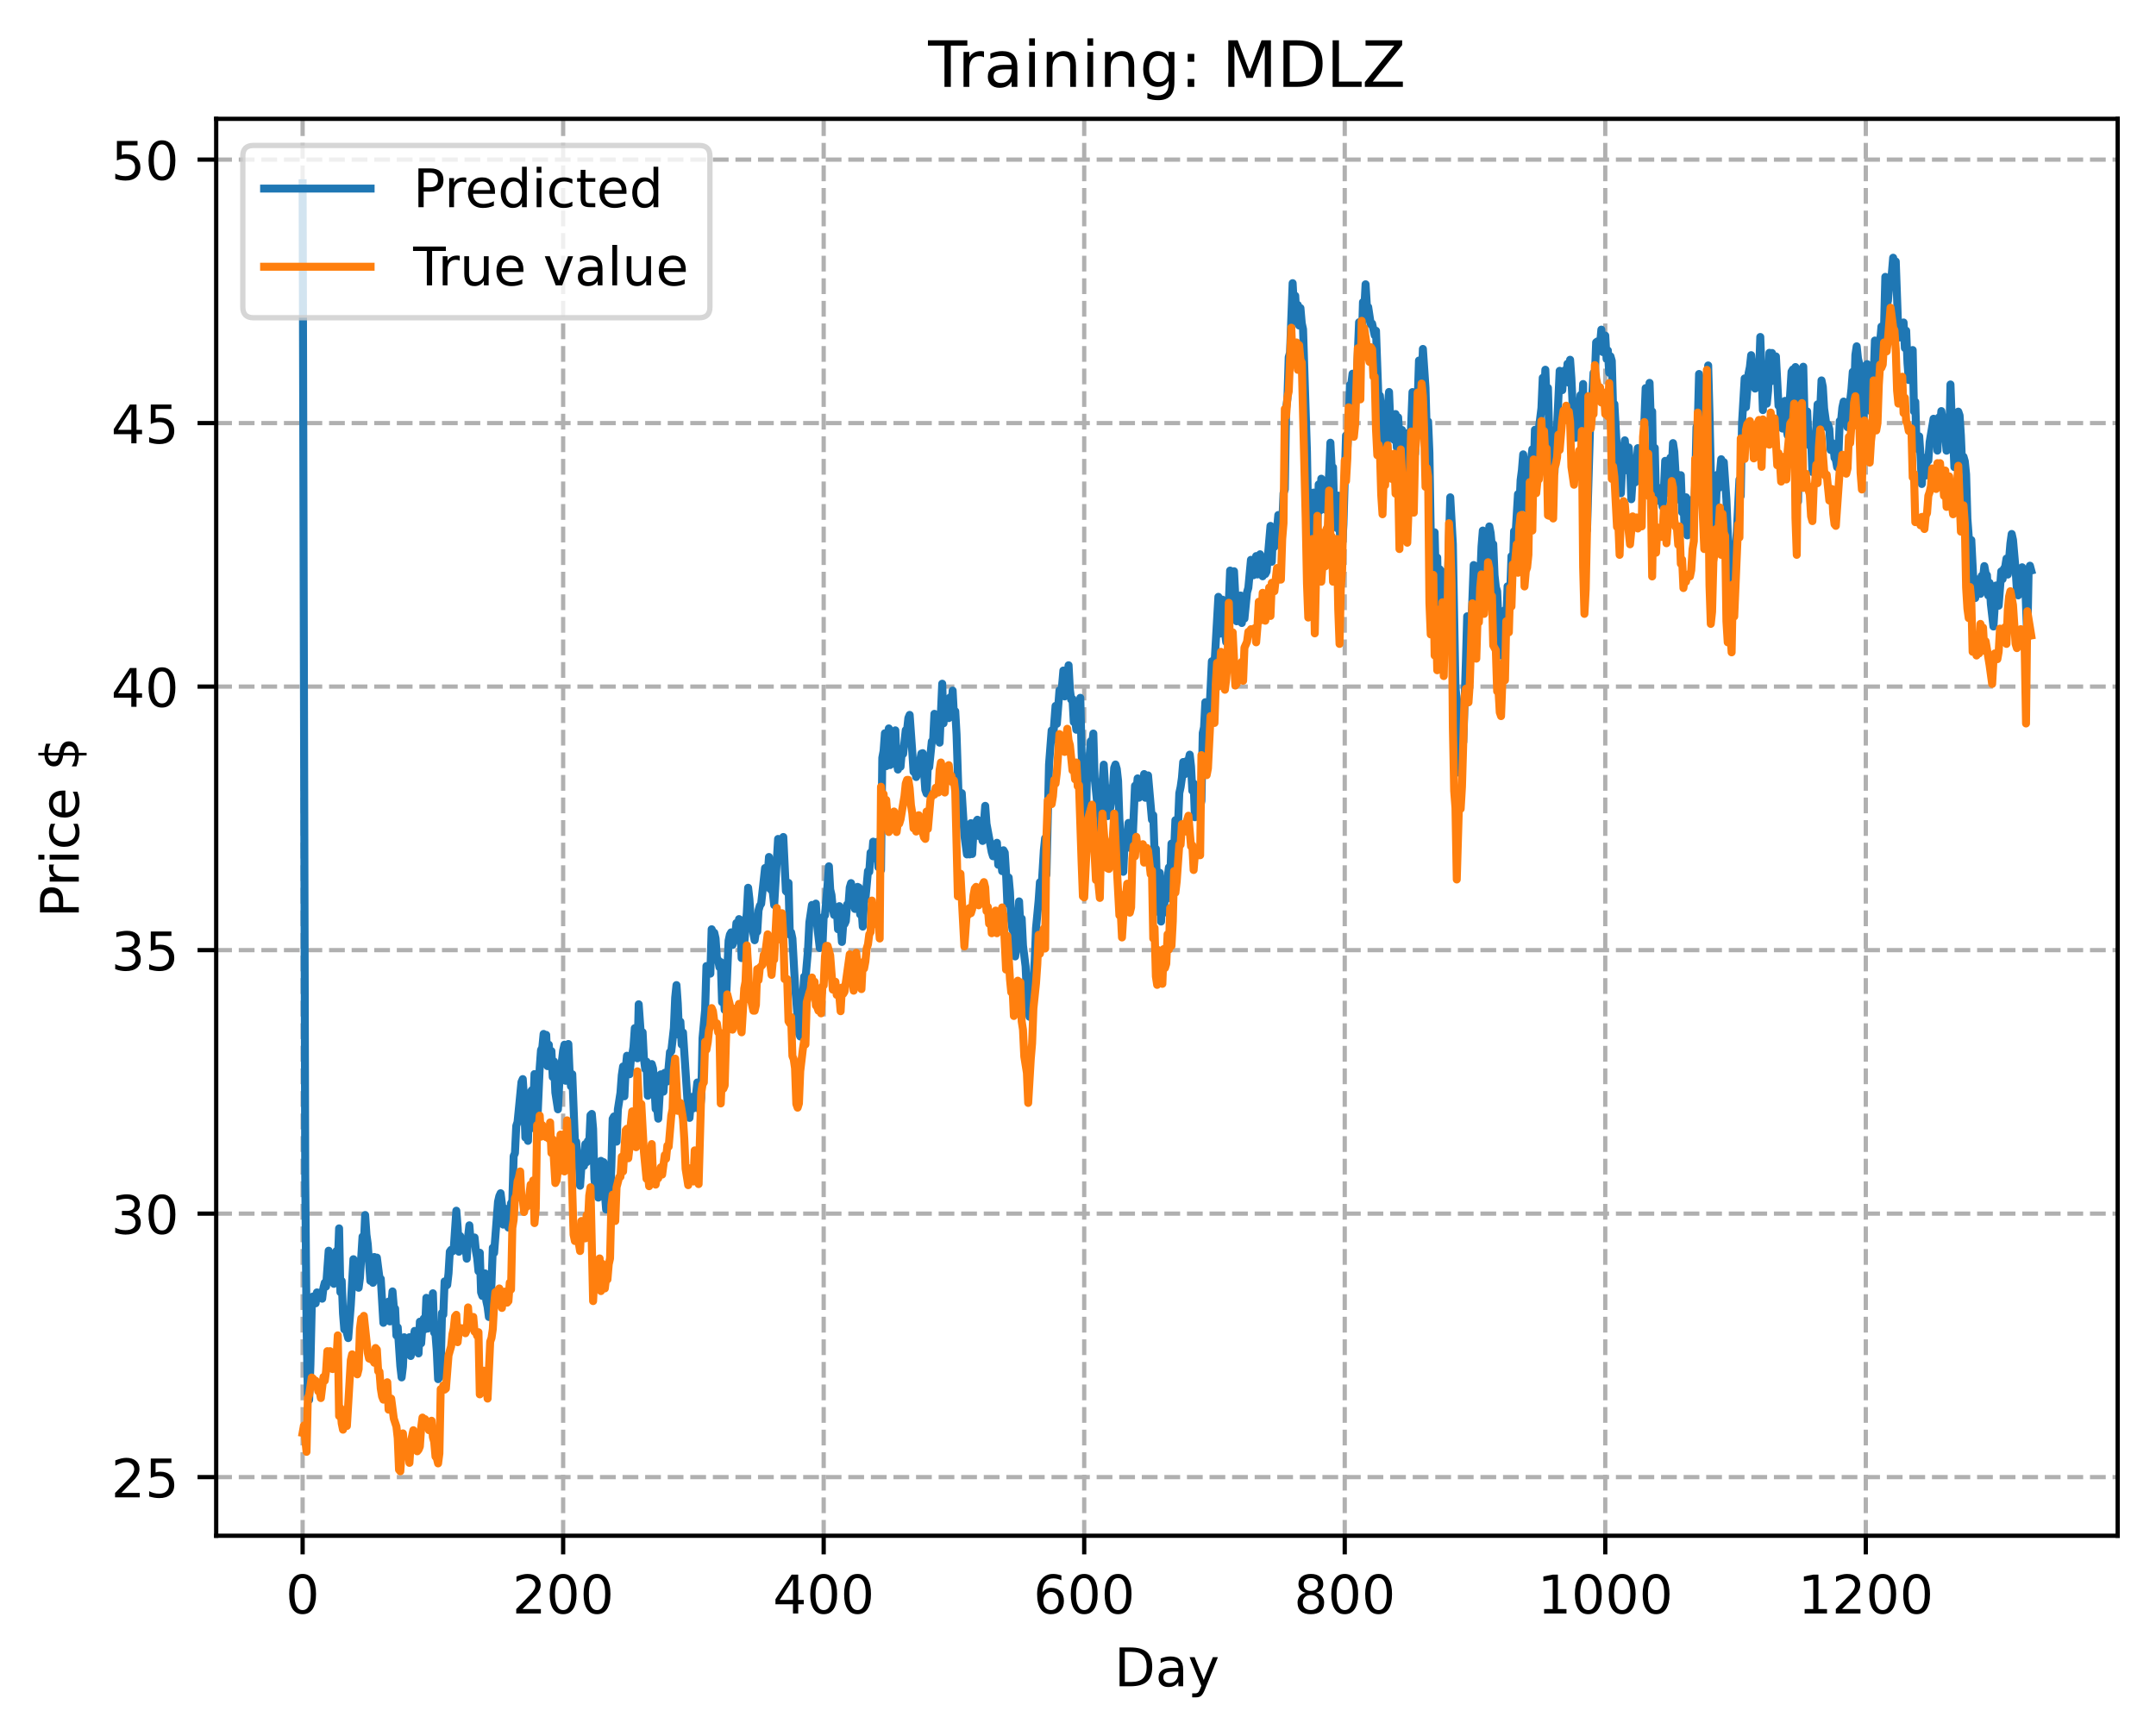 <?xml version="1.0" encoding="utf-8" standalone="no"?>
<!DOCTYPE svg PUBLIC "-//W3C//DTD SVG 1.1//EN"
  "http://www.w3.org/Graphics/SVG/1.1/DTD/svg11.dtd">
<!-- Created with matplotlib (https://matplotlib.org/) -->
<svg height="325.986pt" version="1.1" viewBox="0 0 404.923 325.986" width="404.923pt" xmlns="http://www.w3.org/2000/svg" xmlns:xlink="http://www.w3.org/1999/xlink">
 <defs>
  <style type="text/css">
*{stroke-linecap:butt;stroke-linejoin:round;}
  </style>
 </defs>
 <g id="figure_1">
  <g id="patch_1">
   <path d="M 0 325.986 
L 404.923 325.986 
L 404.923 0 
L 0 0 
z
" style="fill:#ffffff;"/>
  </g>
  <g id="axes_1">
   <g id="patch_2">
    <path d="M 40.603 288.43 
L 397.723 288.43 
L 397.723 22.318 
L 40.603 22.318 
z
" style="fill:#ffffff;"/>
   </g>
   <g id="matplotlib.axis_1">
    <g id="xtick_1">
     <g id="line2d_1">
      <path clip-path="url(#pbb571eae68)" d="M 56.836 288.43 
L 56.836 22.318 
" style="fill:none;stroke:#b0b0b0;stroke-dasharray:2.96,1.28;stroke-dashoffset:0;stroke-width:0.8;"/>
     </g>
     <g id="line2d_2">
      <defs>
       <path d="M 0 0 
L 0 3.5 
" id="m8510cd912a" style="stroke:#000000;stroke-width:0.8;"/>
      </defs>
      <g>
       <use style="stroke:#000000;stroke-width:0.8;" x="56.836" xlink:href="#m8510cd912a" y="288.43"/>
      </g>
     </g>
     <g id="text_1">
      <!-- 0 -->
      <defs>
       <path d="M 31.781 66.406 
Q 24.172 66.406 20.328 58.906 
Q 16.5 51.422 16.5 36.375 
Q 16.5 21.391 20.328 13.891 
Q 24.172 6.391 31.781 6.391 
Q 39.453 6.391 43.281 13.891 
Q 47.125 21.391 47.125 36.375 
Q 47.125 51.422 43.281 58.906 
Q 39.453 66.406 31.781 66.406 
z
M 31.781 74.219 
Q 44.047 74.219 50.516 64.516 
Q 56.984 54.828 56.984 36.375 
Q 56.984 17.969 50.516 8.266 
Q 44.047 -1.422 31.781 -1.422 
Q 19.531 -1.422 13.062 8.266 
Q 6.594 17.969 6.594 36.375 
Q 6.594 54.828 13.062 64.516 
Q 19.531 74.219 31.781 74.219 
z
" id="DejaVuSans-48"/>
      </defs>
      <g transform="translate(53.655 303.029)scale(0.1 -0.1)">
       <use xlink:href="#DejaVuSans-48"/>
      </g>
     </g>
    </g>
    <g id="xtick_2">
     <g id="line2d_3">
      <path clip-path="url(#pbb571eae68)" d="M 105.766 288.43 
L 105.766 22.318 
" style="fill:none;stroke:#b0b0b0;stroke-dasharray:2.96,1.28;stroke-dashoffset:0;stroke-width:0.8;"/>
     </g>
     <g id="line2d_4">
      <g>
       <use style="stroke:#000000;stroke-width:0.8;" x="105.766" xlink:href="#m8510cd912a" y="288.43"/>
      </g>
     </g>
     <g id="text_2">
      <!-- 200 -->
      <defs>
       <path d="M 19.188 8.297 
L 53.609 8.297 
L 53.609 0 
L 7.328 0 
L 7.328 8.297 
Q 12.938 14.109 22.625 23.891 
Q 32.328 33.688 34.812 36.531 
Q 39.547 41.844 41.422 45.531 
Q 43.312 49.219 43.312 52.781 
Q 43.312 58.594 39.234 62.25 
Q 35.156 65.922 28.609 65.922 
Q 23.969 65.922 18.812 64.312 
Q 13.672 62.703 7.812 59.422 
L 7.812 69.391 
Q 13.766 71.781 18.938 73 
Q 24.125 74.219 28.422 74.219 
Q 39.75 74.219 46.484 68.547 
Q 53.219 62.891 53.219 53.422 
Q 53.219 48.922 51.531 44.891 
Q 49.859 40.875 45.406 35.406 
Q 44.188 33.984 37.641 27.219 
Q 31.109 20.453 19.188 8.297 
z
" id="DejaVuSans-50"/>
      </defs>
      <g transform="translate(96.223 303.029)scale(0.1 -0.1)">
       <use xlink:href="#DejaVuSans-50"/>
       <use x="63.623" xlink:href="#DejaVuSans-48"/>
       <use x="127.246" xlink:href="#DejaVuSans-48"/>
      </g>
     </g>
    </g>
    <g id="xtick_3">
     <g id="line2d_5">
      <path clip-path="url(#pbb571eae68)" d="M 154.697 288.43 
L 154.697 22.318 
" style="fill:none;stroke:#b0b0b0;stroke-dasharray:2.96,1.28;stroke-dashoffset:0;stroke-width:0.8;"/>
     </g>
     <g id="line2d_6">
      <g>
       <use style="stroke:#000000;stroke-width:0.8;" x="154.697" xlink:href="#m8510cd912a" y="288.43"/>
      </g>
     </g>
     <g id="text_3">
      <!-- 400 -->
      <defs>
       <path d="M 37.797 64.312 
L 12.891 25.391 
L 37.797 25.391 
z
M 35.203 72.906 
L 47.609 72.906 
L 47.609 25.391 
L 58.016 25.391 
L 58.016 17.188 
L 47.609 17.188 
L 47.609 0 
L 37.797 0 
L 37.797 17.188 
L 4.891 17.188 
L 4.891 26.703 
z
" id="DejaVuSans-52"/>
      </defs>
      <g transform="translate(145.153 303.029)scale(0.1 -0.1)">
       <use xlink:href="#DejaVuSans-52"/>
       <use x="63.623" xlink:href="#DejaVuSans-48"/>
       <use x="127.246" xlink:href="#DejaVuSans-48"/>
      </g>
     </g>
    </g>
    <g id="xtick_4">
     <g id="line2d_7">
      <path clip-path="url(#pbb571eae68)" d="M 203.628 288.43 
L 203.628 22.318 
" style="fill:none;stroke:#b0b0b0;stroke-dasharray:2.96,1.28;stroke-dashoffset:0;stroke-width:0.8;"/>
     </g>
     <g id="line2d_8">
      <g>
       <use style="stroke:#000000;stroke-width:0.8;" x="203.628" xlink:href="#m8510cd912a" y="288.43"/>
      </g>
     </g>
     <g id="text_4">
      <!-- 600 -->
      <defs>
       <path d="M 33.016 40.375 
Q 26.375 40.375 22.484 35.828 
Q 18.609 31.297 18.609 23.391 
Q 18.609 15.531 22.484 10.953 
Q 26.375 6.391 33.016 6.391 
Q 39.656 6.391 43.531 10.953 
Q 47.406 15.531 47.406 23.391 
Q 47.406 31.297 43.531 35.828 
Q 39.656 40.375 33.016 40.375 
z
M 52.594 71.297 
L 52.594 62.312 
Q 48.875 64.062 45.094 64.984 
Q 41.312 65.922 37.594 65.922 
Q 27.828 65.922 22.672 59.328 
Q 17.531 52.734 16.797 39.406 
Q 19.672 43.656 24.016 45.922 
Q 28.375 48.188 33.594 48.188 
Q 44.578 48.188 50.953 41.516 
Q 57.328 34.859 57.328 23.391 
Q 57.328 12.156 50.688 5.359 
Q 44.047 -1.422 33.016 -1.422 
Q 20.359 -1.422 13.672 8.266 
Q 6.984 17.969 6.984 36.375 
Q 6.984 53.656 15.188 63.938 
Q 23.391 74.219 37.203 74.219 
Q 40.922 74.219 44.703 73.484 
Q 48.484 72.75 52.594 71.297 
z
" id="DejaVuSans-54"/>
      </defs>
      <g transform="translate(194.084 303.029)scale(0.1 -0.1)">
       <use xlink:href="#DejaVuSans-54"/>
       <use x="63.623" xlink:href="#DejaVuSans-48"/>
       <use x="127.246" xlink:href="#DejaVuSans-48"/>
      </g>
     </g>
    </g>
    <g id="xtick_5">
     <g id="line2d_9">
      <path clip-path="url(#pbb571eae68)" d="M 252.558 288.43 
L 252.558 22.318 
" style="fill:none;stroke:#b0b0b0;stroke-dasharray:2.96,1.28;stroke-dashoffset:0;stroke-width:0.8;"/>
     </g>
     <g id="line2d_10">
      <g>
       <use style="stroke:#000000;stroke-width:0.8;" x="252.558" xlink:href="#m8510cd912a" y="288.43"/>
      </g>
     </g>
     <g id="text_5">
      <!-- 800 -->
      <defs>
       <path d="M 31.781 34.625 
Q 24.75 34.625 20.719 30.859 
Q 16.703 27.094 16.703 20.516 
Q 16.703 13.922 20.719 10.156 
Q 24.75 6.391 31.781 6.391 
Q 38.812 6.391 42.859 10.172 
Q 46.922 13.969 46.922 20.516 
Q 46.922 27.094 42.891 30.859 
Q 38.875 34.625 31.781 34.625 
z
M 21.922 38.812 
Q 15.578 40.375 12.031 44.719 
Q 8.5 49.078 8.5 55.328 
Q 8.5 64.062 14.719 69.141 
Q 20.953 74.219 31.781 74.219 
Q 42.672 74.219 48.875 69.141 
Q 55.078 64.062 55.078 55.328 
Q 55.078 49.078 51.531 44.719 
Q 48 40.375 41.703 38.812 
Q 48.828 37.156 52.797 32.312 
Q 56.781 27.484 56.781 20.516 
Q 56.781 9.906 50.312 4.234 
Q 43.844 -1.422 31.781 -1.422 
Q 19.734 -1.422 13.25 4.234 
Q 6.781 9.906 6.781 20.516 
Q 6.781 27.484 10.781 32.312 
Q 14.797 37.156 21.922 38.812 
z
M 18.312 54.391 
Q 18.312 48.734 21.844 45.562 
Q 25.391 42.391 31.781 42.391 
Q 38.141 42.391 41.719 45.562 
Q 45.312 48.734 45.312 54.391 
Q 45.312 60.062 41.719 63.234 
Q 38.141 66.406 31.781 66.406 
Q 25.391 66.406 21.844 63.234 
Q 18.312 60.062 18.312 54.391 
z
" id="DejaVuSans-56"/>
      </defs>
      <g transform="translate(243.015 303.029)scale(0.1 -0.1)">
       <use xlink:href="#DejaVuSans-56"/>
       <use x="63.623" xlink:href="#DejaVuSans-48"/>
       <use x="127.246" xlink:href="#DejaVuSans-48"/>
      </g>
     </g>
    </g>
    <g id="xtick_6">
     <g id="line2d_11">
      <path clip-path="url(#pbb571eae68)" d="M 301.489 288.43 
L 301.489 22.318 
" style="fill:none;stroke:#b0b0b0;stroke-dasharray:2.96,1.28;stroke-dashoffset:0;stroke-width:0.8;"/>
     </g>
     <g id="line2d_12">
      <g>
       <use style="stroke:#000000;stroke-width:0.8;" x="301.489" xlink:href="#m8510cd912a" y="288.43"/>
      </g>
     </g>
     <g id="text_6">
      <!-- 1000 -->
      <defs>
       <path d="M 12.406 8.297 
L 28.516 8.297 
L 28.516 63.922 
L 10.984 60.406 
L 10.984 69.391 
L 28.422 72.906 
L 38.281 72.906 
L 38.281 8.297 
L 54.391 8.297 
L 54.391 0 
L 12.406 0 
z
" id="DejaVuSans-49"/>
      </defs>
      <g transform="translate(288.764 303.029)scale(0.1 -0.1)">
       <use xlink:href="#DejaVuSans-49"/>
       <use x="63.623" xlink:href="#DejaVuSans-48"/>
       <use x="127.246" xlink:href="#DejaVuSans-48"/>
       <use x="190.869" xlink:href="#DejaVuSans-48"/>
      </g>
     </g>
    </g>
    <g id="xtick_7">
     <g id="line2d_13">
      <path clip-path="url(#pbb571eae68)" d="M 350.419 288.43 
L 350.419 22.318 
" style="fill:none;stroke:#b0b0b0;stroke-dasharray:2.96,1.28;stroke-dashoffset:0;stroke-width:0.8;"/>
     </g>
     <g id="line2d_14">
      <g>
       <use style="stroke:#000000;stroke-width:0.8;" x="350.419" xlink:href="#m8510cd912a" y="288.43"/>
      </g>
     </g>
     <g id="text_7">
      <!-- 1200 -->
      <g transform="translate(337.694 303.029)scale(0.1 -0.1)">
       <use xlink:href="#DejaVuSans-49"/>
       <use x="63.623" xlink:href="#DejaVuSans-50"/>
       <use x="127.246" xlink:href="#DejaVuSans-48"/>
       <use x="190.869" xlink:href="#DejaVuSans-48"/>
      </g>
     </g>
    </g>
    <g id="text_8">
     <!-- Day -->
     <defs>
      <path d="M 19.672 64.797 
L 19.672 8.109 
L 31.594 8.109 
Q 46.688 8.109 53.688 14.938 
Q 60.688 21.781 60.688 36.531 
Q 60.688 51.172 53.688 57.984 
Q 46.688 64.797 31.594 64.797 
z
M 9.812 72.906 
L 30.078 72.906 
Q 51.266 72.906 61.172 64.094 
Q 71.094 55.281 71.094 36.531 
Q 71.094 17.672 61.125 8.828 
Q 51.172 0 30.078 0 
L 9.812 0 
z
" id="DejaVuSans-68"/>
      <path d="M 34.281 27.484 
Q 23.391 27.484 19.188 25 
Q 14.984 22.516 14.984 16.5 
Q 14.984 11.719 18.141 8.906 
Q 21.297 6.109 26.703 6.109 
Q 34.188 6.109 38.703 11.406 
Q 43.219 16.703 43.219 25.484 
L 43.219 27.484 
z
M 52.203 31.203 
L 52.203 0 
L 43.219 0 
L 43.219 8.297 
Q 40.141 3.328 35.547 0.953 
Q 30.953 -1.422 24.312 -1.422 
Q 15.922 -1.422 10.953 3.297 
Q 6 8.016 6 15.922 
Q 6 25.141 12.172 29.828 
Q 18.359 34.516 30.609 34.516 
L 43.219 34.516 
L 43.219 35.406 
Q 43.219 41.609 39.141 45 
Q 35.062 48.391 27.688 48.391 
Q 23 48.391 18.547 47.266 
Q 14.109 46.141 10.016 43.891 
L 10.016 52.203 
Q 14.938 54.109 19.578 55.047 
Q 24.219 56 28.609 56 
Q 40.484 56 46.344 49.844 
Q 52.203 43.703 52.203 31.203 
z
" id="DejaVuSans-97"/>
      <path d="M 32.172 -5.078 
Q 28.375 -14.844 24.75 -17.812 
Q 21.141 -20.797 15.094 -20.797 
L 7.906 -20.797 
L 7.906 -13.281 
L 13.188 -13.281 
Q 16.891 -13.281 18.938 -11.516 
Q 21 -9.766 23.484 -3.219 
L 25.094 0.875 
L 2.984 54.688 
L 12.5 54.688 
L 29.594 11.922 
L 46.688 54.688 
L 56.203 54.688 
z
" id="DejaVuSans-121"/>
     </defs>
     <g transform="translate(209.29 316.707)scale(0.1 -0.1)">
      <use xlink:href="#DejaVuSans-68"/>
      <use x="77.002" xlink:href="#DejaVuSans-97"/>
      <use x="138.281" xlink:href="#DejaVuSans-121"/>
     </g>
    </g>
   </g>
   <g id="matplotlib.axis_2">
    <g id="ytick_1">
     <g id="line2d_15">
      <path clip-path="url(#pbb571eae68)" d="M 40.603 277.423 
L 397.723 277.423 
" style="fill:none;stroke:#b0b0b0;stroke-dasharray:2.96,1.28;stroke-dashoffset:0;stroke-width:0.8;"/>
     </g>
     <g id="line2d_16">
      <defs>
       <path d="M 0 0 
L -3.5 0 
" id="mfc1fc68879" style="stroke:#000000;stroke-width:0.8;"/>
      </defs>
      <g>
       <use style="stroke:#000000;stroke-width:0.8;" x="40.603" xlink:href="#mfc1fc68879" y="277.423"/>
      </g>
     </g>
     <g id="text_9">
      <!-- 25 -->
      <defs>
       <path d="M 10.797 72.906 
L 49.516 72.906 
L 49.516 64.594 
L 19.828 64.594 
L 19.828 46.734 
Q 21.969 47.469 24.109 47.828 
Q 26.266 48.188 28.422 48.188 
Q 40.625 48.188 47.75 41.5 
Q 54.891 34.812 54.891 23.391 
Q 54.891 11.625 47.562 5.094 
Q 40.234 -1.422 26.906 -1.422 
Q 22.312 -1.422 17.547 -0.641 
Q 12.797 0.141 7.719 1.703 
L 7.719 11.625 
Q 12.109 9.234 16.797 8.062 
Q 21.484 6.891 26.703 6.891 
Q 35.156 6.891 40.078 11.328 
Q 45.016 15.766 45.016 23.391 
Q 45.016 31 40.078 35.438 
Q 35.156 39.891 26.703 39.891 
Q 22.75 39.891 18.812 39.016 
Q 14.891 38.141 10.797 36.281 
z
" id="DejaVuSans-53"/>
      </defs>
      <g transform="translate(20.878 281.222)scale(0.1 -0.1)">
       <use xlink:href="#DejaVuSans-50"/>
       <use x="63.623" xlink:href="#DejaVuSans-53"/>
      </g>
     </g>
    </g>
    <g id="ytick_2">
     <g id="line2d_17">
      <path clip-path="url(#pbb571eae68)" d="M 40.603 227.933 
L 397.723 227.933 
" style="fill:none;stroke:#b0b0b0;stroke-dasharray:2.96,1.28;stroke-dashoffset:0;stroke-width:0.8;"/>
     </g>
     <g id="line2d_18">
      <g>
       <use style="stroke:#000000;stroke-width:0.8;" x="40.603" xlink:href="#mfc1fc68879" y="227.933"/>
      </g>
     </g>
     <g id="text_10">
      <!-- 30 -->
      <defs>
       <path d="M 40.578 39.312 
Q 47.656 37.797 51.625 33 
Q 55.609 28.219 55.609 21.188 
Q 55.609 10.406 48.188 4.484 
Q 40.766 -1.422 27.094 -1.422 
Q 22.516 -1.422 17.656 -0.516 
Q 12.797 0.391 7.625 2.203 
L 7.625 11.719 
Q 11.719 9.328 16.594 8.109 
Q 21.484 6.891 26.812 6.891 
Q 36.078 6.891 40.938 10.547 
Q 45.797 14.203 45.797 21.188 
Q 45.797 27.641 41.281 31.266 
Q 36.766 34.906 28.719 34.906 
L 20.219 34.906 
L 20.219 43.016 
L 29.109 43.016 
Q 36.375 43.016 40.234 45.922 
Q 44.094 48.828 44.094 54.297 
Q 44.094 59.906 40.109 62.906 
Q 36.141 65.922 28.719 65.922 
Q 24.656 65.922 20.016 65.031 
Q 15.375 64.156 9.812 62.312 
L 9.812 71.094 
Q 15.438 72.656 20.344 73.438 
Q 25.25 74.219 29.594 74.219 
Q 40.828 74.219 47.359 69.109 
Q 53.906 64.016 53.906 55.328 
Q 53.906 49.266 50.438 45.094 
Q 46.969 40.922 40.578 39.312 
z
" id="DejaVuSans-51"/>
      </defs>
      <g transform="translate(20.878 231.732)scale(0.1 -0.1)">
       <use xlink:href="#DejaVuSans-51"/>
       <use x="63.623" xlink:href="#DejaVuSans-48"/>
      </g>
     </g>
    </g>
    <g id="ytick_3">
     <g id="line2d_19">
      <path clip-path="url(#pbb571eae68)" d="M 40.603 178.443 
L 397.723 178.443 
" style="fill:none;stroke:#b0b0b0;stroke-dasharray:2.96,1.28;stroke-dashoffset:0;stroke-width:0.8;"/>
     </g>
     <g id="line2d_20">
      <g>
       <use style="stroke:#000000;stroke-width:0.8;" x="40.603" xlink:href="#mfc1fc68879" y="178.443"/>
      </g>
     </g>
     <g id="text_11">
      <!-- 35 -->
      <g transform="translate(20.878 182.242)scale(0.1 -0.1)">
       <use xlink:href="#DejaVuSans-51"/>
       <use x="63.623" xlink:href="#DejaVuSans-53"/>
      </g>
     </g>
    </g>
    <g id="ytick_4">
     <g id="line2d_21">
      <path clip-path="url(#pbb571eae68)" d="M 40.603 128.953 
L 397.723 128.953 
" style="fill:none;stroke:#b0b0b0;stroke-dasharray:2.96,1.28;stroke-dashoffset:0;stroke-width:0.8;"/>
     </g>
     <g id="line2d_22">
      <g>
       <use style="stroke:#000000;stroke-width:0.8;" x="40.603" xlink:href="#mfc1fc68879" y="128.953"/>
      </g>
     </g>
     <g id="text_12">
      <!-- 40 -->
      <g transform="translate(20.878 132.752)scale(0.1 -0.1)">
       <use xlink:href="#DejaVuSans-52"/>
       <use x="63.623" xlink:href="#DejaVuSans-48"/>
      </g>
     </g>
    </g>
    <g id="ytick_5">
     <g id="line2d_23">
      <path clip-path="url(#pbb571eae68)" d="M 40.603 79.463 
L 397.723 79.463 
" style="fill:none;stroke:#b0b0b0;stroke-dasharray:2.96,1.28;stroke-dashoffset:0;stroke-width:0.8;"/>
     </g>
     <g id="line2d_24">
      <g>
       <use style="stroke:#000000;stroke-width:0.8;" x="40.603" xlink:href="#mfc1fc68879" y="79.463"/>
      </g>
     </g>
     <g id="text_13">
      <!-- 45 -->
      <g transform="translate(20.878 83.262)scale(0.1 -0.1)">
       <use xlink:href="#DejaVuSans-52"/>
       <use x="63.623" xlink:href="#DejaVuSans-53"/>
      </g>
     </g>
    </g>
    <g id="ytick_6">
     <g id="line2d_25">
      <path clip-path="url(#pbb571eae68)" d="M 40.603 29.973 
L 397.723 29.973 
" style="fill:none;stroke:#b0b0b0;stroke-dasharray:2.96,1.28;stroke-dashoffset:0;stroke-width:0.8;"/>
     </g>
     <g id="line2d_26">
      <g>
       <use style="stroke:#000000;stroke-width:0.8;" x="40.603" xlink:href="#mfc1fc68879" y="29.973"/>
      </g>
     </g>
     <g id="text_14">
      <!-- 50 -->
      <g transform="translate(20.878 33.772)scale(0.1 -0.1)">
       <use xlink:href="#DejaVuSans-53"/>
       <use x="63.623" xlink:href="#DejaVuSans-48"/>
      </g>
     </g>
    </g>
    <g id="text_15">
     <!-- Price $ -->
     <defs>
      <path d="M 19.672 64.797 
L 19.672 37.406 
L 32.078 37.406 
Q 38.969 37.406 42.719 40.969 
Q 46.484 44.531 46.484 51.125 
Q 46.484 57.672 42.719 61.234 
Q 38.969 64.797 32.078 64.797 
z
M 9.812 72.906 
L 32.078 72.906 
Q 44.344 72.906 50.609 67.359 
Q 56.891 61.812 56.891 51.125 
Q 56.891 40.328 50.609 34.812 
Q 44.344 29.297 32.078 29.297 
L 19.672 29.297 
L 19.672 0 
L 9.812 0 
z
" id="DejaVuSans-80"/>
      <path d="M 41.109 46.297 
Q 39.594 47.172 37.812 47.578 
Q 36.031 48 33.891 48 
Q 26.266 48 22.188 43.047 
Q 18.109 38.094 18.109 28.812 
L 18.109 0 
L 9.078 0 
L 9.078 54.688 
L 18.109 54.688 
L 18.109 46.188 
Q 20.953 51.172 25.484 53.578 
Q 30.031 56 36.531 56 
Q 37.453 56 38.578 55.875 
Q 39.703 55.766 41.062 55.516 
z
" id="DejaVuSans-114"/>
      <path d="M 9.422 54.688 
L 18.406 54.688 
L 18.406 0 
L 9.422 0 
z
M 9.422 75.984 
L 18.406 75.984 
L 18.406 64.594 
L 9.422 64.594 
z
" id="DejaVuSans-105"/>
      <path d="M 48.781 52.594 
L 48.781 44.188 
Q 44.969 46.297 41.141 47.344 
Q 37.312 48.391 33.406 48.391 
Q 24.656 48.391 19.812 42.844 
Q 14.984 37.312 14.984 27.297 
Q 14.984 17.281 19.812 11.734 
Q 24.656 6.203 33.406 6.203 
Q 37.312 6.203 41.141 7.25 
Q 44.969 8.297 48.781 10.406 
L 48.781 2.094 
Q 45.016 0.344 40.984 -0.531 
Q 36.969 -1.422 32.422 -1.422 
Q 20.062 -1.422 12.781 6.344 
Q 5.516 14.109 5.516 27.297 
Q 5.516 40.672 12.859 48.328 
Q 20.219 56 33.016 56 
Q 37.156 56 41.109 55.141 
Q 45.062 54.297 48.781 52.594 
z
" id="DejaVuSans-99"/>
      <path d="M 56.203 29.594 
L 56.203 25.203 
L 14.891 25.203 
Q 15.484 15.922 20.484 11.062 
Q 25.484 6.203 34.422 6.203 
Q 39.594 6.203 44.453 7.469 
Q 49.312 8.734 54.109 11.281 
L 54.109 2.781 
Q 49.266 0.734 44.188 -0.344 
Q 39.109 -1.422 33.891 -1.422 
Q 20.797 -1.422 13.156 6.188 
Q 5.516 13.812 5.516 26.812 
Q 5.516 40.234 12.766 48.109 
Q 20.016 56 32.328 56 
Q 43.359 56 49.781 48.891 
Q 56.203 41.797 56.203 29.594 
z
M 47.219 32.234 
Q 47.125 39.594 43.094 43.984 
Q 39.062 48.391 32.422 48.391 
Q 24.906 48.391 20.391 44.141 
Q 15.875 39.891 15.188 32.172 
z
" id="DejaVuSans-101"/>
      <path id="DejaVuSans-32"/>
      <path d="M 33.797 -14.703 
L 28.906 -14.703 
L 28.859 0 
Q 23.734 0.094 18.609 1.188 
Q 13.484 2.297 8.297 4.5 
L 8.297 13.281 
Q 13.281 10.156 18.375 8.562 
Q 23.484 6.984 28.906 6.938 
L 28.906 29.203 
Q 18.109 30.953 13.203 35.156 
Q 8.297 39.359 8.297 46.688 
Q 8.297 54.641 13.625 59.219 
Q 18.953 63.812 28.906 64.5 
L 28.906 75.984 
L 33.797 75.984 
L 33.797 64.656 
Q 38.328 64.453 42.578 63.688 
Q 46.828 62.938 50.875 61.625 
L 50.875 53.078 
Q 46.828 55.125 42.547 56.25 
Q 38.281 57.375 33.797 57.562 
L 33.797 36.719 
Q 44.875 35.016 50.094 30.609 
Q 55.328 26.219 55.328 18.609 
Q 55.328 10.359 49.781 5.594 
Q 44.234 0.828 33.797 0.094 
z
M 28.906 37.594 
L 28.906 57.625 
Q 23.25 56.984 20.266 54.391 
Q 17.281 51.812 17.281 47.516 
Q 17.281 43.312 20.031 40.969 
Q 22.797 38.625 28.906 37.594 
z
M 33.797 28.219 
L 33.797 7.078 
Q 39.984 7.906 43.141 10.594 
Q 46.297 13.281 46.297 17.672 
Q 46.297 21.969 43.281 24.5 
Q 40.281 27.047 33.797 28.219 
z
" id="DejaVuSans-36"/>
     </defs>
     <g transform="translate(14.798 172.342)rotate(-90)scale(0.1 -0.1)">
      <use xlink:href="#DejaVuSans-80"/>
      <use x="58.553" xlink:href="#DejaVuSans-114"/>
      <use x="99.666" xlink:href="#DejaVuSans-105"/>
      <use x="127.449" xlink:href="#DejaVuSans-99"/>
      <use x="182.43" xlink:href="#DejaVuSans-101"/>
      <use x="243.953" xlink:href="#DejaVuSans-32"/>
      <use x="275.74" xlink:href="#DejaVuSans-36"/>
     </g>
    </g>
   </g>
   <g id="line2d_27">
    <path clip-path="url(#pbb571eae68)" d="M 56.836 34.414 
L 57.325 220.965 
L 57.57 248.42 
L 57.814 262.02 
L 58.059 262.928 
L 58.304 256.22 
L 58.548 245.478 
L 58.793 243.487 
L 59.282 244.78 
L 59.527 242.735 
L 60.016 243.31 
L 60.261 242.693 
L 60.506 243.915 
L 60.75 241.863 
L 60.995 240.915 
L 61.24 241.628 
L 61.729 234.9 
L 61.974 235.787 
L 62.218 235.626 
L 62.463 239.411 
L 62.708 241.123 
L 63.197 234.943 
L 63.441 237.389 
L 63.686 230.706 
L 63.931 242.691 
L 64.175 240.583 
L 64.42 246.681 
L 64.665 249.68 
L 64.909 247.441 
L 65.154 250.37 
L 65.399 251.311 
L 65.888 245.067 
L 66.377 236.496 
L 66.867 239.752 
L 67.111 239.768 
L 67.356 241.859 
L 67.601 239.991 
L 68.09 232.255 
L 68.335 233.779 
L 68.579 228.2 
L 68.824 231.878 
L 69.069 233.68 
L 69.558 240.567 
L 69.802 239.919 
L 70.047 240.929 
L 70.292 236.081 
L 70.536 240.398 
L 70.781 236.192 
L 71.27 240.01 
L 71.515 240.183 
L 72.004 248.45 
L 72.494 245.293 
L 72.738 247.401 
L 72.983 244.459 
L 73.228 248.179 
L 73.717 242.545 
L 73.962 245.476 
L 74.206 245.777 
L 74.451 250.821 
L 74.696 249.296 
L 75.185 256.56 
L 75.429 258.695 
L 75.674 256.691 
L 75.919 251.153 
L 76.408 253.664 
L 76.653 252.966 
L 76.897 251.146 
L 77.142 254.675 
L 77.876 249.959 
L 78.121 252.005 
L 78.365 251.506 
L 78.61 254.193 
L 78.855 248.229 
L 79.099 252.294 
L 79.344 248.93 
L 79.589 247.644 
L 79.833 249.639 
L 80.078 243.75 
L 80.323 249.524 
L 80.567 246.181 
L 80.812 249.387 
L 81.056 247.17 
L 81.301 242.894 
L 81.546 250.295 
L 81.79 250.614 
L 82.035 253.807 
L 82.28 259.023 
L 82.524 258.709 
L 82.769 256.799 
L 83.014 246.58 
L 83.258 246.91 
L 83.503 240.664 
L 83.748 241.523 
L 83.992 241.336 
L 84.237 239.159 
L 84.482 235.065 
L 84.726 234.736 
L 84.971 235.033 
L 85.216 234.582 
L 85.705 227.388 
L 85.95 230.479 
L 86.194 235.093 
L 86.439 232.144 
L 86.684 234.461 
L 86.928 233.172 
L 87.173 233.465 
L 87.417 233.936 
L 87.662 236.401 
L 87.907 232.3 
L 88.151 230.131 
L 88.396 233.188 
L 88.641 232.345 
L 88.885 232.866 
L 89.13 232.414 
L 89.375 234.934 
L 89.619 236.26 
L 89.864 238.752 
L 90.109 235.277 
L 90.353 242.716 
L 90.598 243.403 
L 91.087 239.153 
L 91.332 244.324 
L 91.577 245.438 
L 91.821 247.353 
L 92.066 245.317 
L 92.311 240.984 
L 92.555 234.346 
L 92.8 235.31 
L 93.534 225.693 
L 93.778 224.642 
L 94.023 224.104 
L 94.268 226.133 
L 94.512 230.003 
L 94.757 226.96 
L 95.002 227.122 
L 95.491 230.559 
L 95.736 229.18 
L 95.98 225.983 
L 96.225 225.581 
L 96.47 217.124 
L 96.714 216.581 
L 96.959 211.457 
L 97.204 210.73 
L 97.938 203.221 
L 98.182 202.668 
L 98.427 206.458 
L 98.672 213.643 
L 98.916 212.001 
L 99.161 214.272 
L 99.405 205.358 
L 99.65 205.139 
L 99.895 204.749 
L 100.139 208.636 
L 100.384 201.724 
L 100.629 212.165 
L 100.873 211.658 
L 101.363 200.52 
L 101.607 197.211 
L 101.852 196.745 
L 102.097 194.188 
L 102.341 194.491 
L 102.586 194.365 
L 102.831 200.235 
L 103.075 196.202 
L 103.32 200.121 
L 103.565 197.41 
L 103.809 202.282 
L 104.054 199.355 
L 104.299 205.18 
L 104.788 208.349 
L 105.032 203.553 
L 105.766 197.283 
L 106.011 196.204 
L 106.256 202.983 
L 106.5 201.762 
L 106.745 196.078 
L 106.99 201.667 
L 107.234 204.027 
L 107.479 201.749 
L 107.968 214.19 
L 108.213 214.436 
L 108.458 217.274 
L 108.702 217.821 
L 108.947 222.697 
L 109.192 219.222 
L 109.436 219.026 
L 109.681 218.972 
L 109.926 214.88 
L 110.17 218.284 
L 110.415 214.288 
L 110.66 214.845 
L 110.904 209.446 
L 111.149 209.21 
L 111.393 212.017 
L 111.638 221.372 
L 111.883 223.53 
L 112.372 224.929 
L 112.617 224.408 
L 112.861 218.022 
L 113.106 223.195 
L 113.351 218.263 
L 113.595 224.103 
L 113.84 227.154 
L 114.085 222.838 
L 114.329 226.623 
L 114.574 224.904 
L 114.819 219.131 
L 115.063 210.144 
L 115.308 209.688 
L 115.553 211.563 
L 115.797 214.418 
L 116.042 208.361 
L 116.531 205.226 
L 116.776 201.953 
L 117.02 200.299 
L 117.265 205.893 
L 117.51 200.737 
L 117.754 198.282 
L 117.999 198.576 
L 118.244 201.756 
L 118.488 198.935 
L 118.733 198.175 
L 118.978 196.604 
L 119.222 193.095 
L 119.467 194.854 
L 119.712 198.766 
L 119.956 188.619 
L 120.446 195.575 
L 120.69 193.876 
L 120.935 198.822 
L 121.18 200.784 
L 121.424 199.384 
L 121.669 205.804 
L 121.914 202.584 
L 122.158 204.876 
L 122.403 199.839 
L 122.648 200.684 
L 122.892 203.757 
L 123.137 208.273 
L 123.381 207.677 
L 123.626 210.104 
L 124.115 201.777 
L 124.36 202.589 
L 124.605 205.03 
L 124.849 201.49 
L 125.339 203.105 
L 125.828 197.582 
L 126.073 197.44 
L 126.562 193.054 
L 126.807 187.375 
L 127.051 185.013 
L 127.296 188.49 
L 127.541 194.377 
L 127.785 191.887 
L 128.03 196.182 
L 128.275 193.919 
L 129.253 208.764 
L 129.498 209.956 
L 129.742 206.985 
L 129.987 206.015 
L 130.232 208.169 
L 130.476 205.841 
L 130.721 205.568 
L 130.966 203.302 
L 131.21 205.39 
L 131.455 208.504 
L 131.7 206.171 
L 131.944 194.964 
L 132.434 189.65 
L 132.678 181.435 
L 133.168 182.689 
L 133.412 182.865 
L 133.657 174.527 
L 133.902 175.061 
L 134.146 175.179 
L 134.391 176.237 
L 134.636 179.844 
L 134.88 180.35 
L 135.125 181.669 
L 135.369 180.692 
L 135.614 188.219 
L 135.859 185.338 
L 136.103 189.678 
L 136.348 188.246 
L 136.837 176.673 
L 137.082 175.538 
L 137.327 175.11 
L 137.571 177.481 
L 138.061 176.007 
L 138.305 173.358 
L 138.55 176.502 
L 138.795 172.619 
L 139.039 172.772 
L 139.284 179.944 
L 139.529 179.146 
L 139.773 177.28 
L 140.263 171.383 
L 140.507 166.734 
L 140.752 168.881 
L 140.996 172.671 
L 141.241 172.337 
L 141.486 175.238 
L 141.73 176.588 
L 141.975 174.988 
L 142.22 174.988 
L 142.464 170.97 
L 142.709 170.114 
L 142.954 169.732 
L 143.688 163.023 
L 144.177 164.417 
L 144.422 160.952 
L 144.666 166.98 
L 144.911 167.027 
L 145.156 167.699 
L 145.4 169.983 
L 146.134 157.563 
L 146.379 161.456 
L 146.624 160.871 
L 146.868 159.619 
L 147.113 157.198 
L 147.602 167.357 
L 147.847 167.591 
L 148.091 165.819 
L 148.336 175.535 
L 148.581 175.113 
L 148.825 176.272 
L 149.315 185.016 
L 150.049 194.099 
L 150.293 194.666 
L 150.538 189.667 
L 150.783 187.412 
L 151.027 183.422 
L 151.272 183.935 
L 151.761 178.286 
L 152.006 173.253 
L 152.495 169.96 
L 152.74 170.463 
L 152.984 171.702 
L 153.229 169.707 
L 153.474 173.826 
L 153.963 178.064 
L 154.208 175.27 
L 154.452 177.99 
L 154.697 172.151 
L 154.942 171.92 
L 155.431 166.143 
L 155.676 162.704 
L 155.92 167.039 
L 156.165 168.086 
L 156.41 170.597 
L 156.654 171.843 
L 156.899 170.814 
L 157.144 170.376 
L 157.388 174.525 
L 157.633 170.187 
L 158.122 176.909 
L 158.367 173.583 
L 158.612 173.55 
L 158.856 172.991 
L 159.101 169.882 
L 159.345 170.109 
L 159.59 166.677 
L 159.835 165.86 
L 160.079 168.646 
L 160.324 168.222 
L 160.569 170.713 
L 160.813 169.503 
L 161.058 166.566 
L 161.303 166.682 
L 161.547 171.739 
L 161.792 170.526 
L 162.037 174.025 
L 162.281 169.188 
L 162.526 169.011 
L 163.015 163.593 
L 163.26 163.742 
L 163.505 160.131 
L 163.749 161.305 
L 163.994 158.076 
L 164.239 158.435 
L 164.483 158.541 
L 164.728 158.121 
L 164.972 162.885 
L 165.217 158.316 
L 165.462 163.407 
L 165.706 142.329 
L 165.951 141.023 
L 166.196 137.707 
L 166.44 143.896 
L 166.93 136.807 
L 167.174 143.688 
L 167.419 142.224 
L 167.664 143.425 
L 168.153 137.167 
L 168.398 143.004 
L 168.642 144.535 
L 168.887 140.703 
L 169.132 144.002 
L 169.376 141.143 
L 169.621 141.603 
L 170.11 137.127 
L 170.355 137.156 
L 170.6 134.854 
L 170.844 134.268 
L 171.333 141.149 
L 171.578 144.953 
L 171.823 144.721 
L 172.067 145.937 
L 172.312 145.283 
L 172.801 142.87 
L 173.046 141.534 
L 173.291 141.453 
L 173.78 148.343 
L 174.025 149.026 
L 174.269 143.521 
L 174.514 144.081 
L 175.003 139.245 
L 175.248 139.096 
L 175.493 134.069 
L 175.737 137.732 
L 175.982 137.678 
L 176.227 138.338 
L 176.471 139.484 
L 176.96 128.41 
L 177.205 135.849 
L 177.45 132.843 
L 177.694 134.438 
L 177.939 133.657 
L 178.184 134.871 
L 178.428 130.978 
L 178.673 134.567 
L 178.918 129.703 
L 179.162 134.403 
L 179.407 133.58 
L 179.652 137.924 
L 180.141 152.865 
L 180.63 148.962 
L 181.12 156.88 
L 181.609 160.475 
L 181.854 157.081 
L 182.098 160.471 
L 182.343 154.603 
L 182.588 160.396 
L 182.832 156.113 
L 183.321 154.35 
L 183.566 153.956 
L 183.811 157.008 
L 184.3 156.671 
L 184.545 157.941 
L 185.034 151.349 
L 185.279 154.721 
L 186.257 160.036 
L 186.502 160.82 
L 186.991 159.348 
L 187.236 158.287 
L 187.481 162.419 
L 187.725 161.052 
L 187.97 161.514 
L 188.215 163.614 
L 188.459 159.689 
L 188.704 160.145 
L 188.948 164.002 
L 189.193 169.713 
L 189.438 164.801 
L 189.682 167.533 
L 189.927 172.956 
L 190.172 174.662 
L 190.416 174.536 
L 190.661 179.628 
L 190.906 177.684 
L 191.395 169.294 
L 191.64 173.942 
L 191.884 172.52 
L 192.129 177.58 
L 192.618 181.495 
L 192.863 186.735 
L 193.352 190.969 
L 193.597 189.591 
L 193.842 185.765 
L 194.086 184.289 
L 194.331 180.396 
L 194.575 174.343 
L 195.065 169.171 
L 195.309 165.687 
L 195.554 167.763 
L 196.043 159.73 
L 196.288 157.422 
L 196.533 164.285 
L 197.022 143.558 
L 197.511 137.189 
L 197.756 139.008 
L 198.245 132.58 
L 198.49 135.946 
L 198.979 129.655 
L 199.224 130.24 
L 199.469 128.791 
L 199.713 125.934 
L 199.958 130.794 
L 200.203 129.497 
L 200.692 124.947 
L 200.936 129.508 
L 201.181 131.394 
L 201.426 131.26 
L 201.67 135.614 
L 201.915 135.179 
L 202.16 137.058 
L 202.404 132.676 
L 202.649 134.484 
L 202.894 131.062 
L 203.138 141.33 
L 203.628 153.172 
L 203.872 160.007 
L 204.117 146.754 
L 204.362 145.862 
L 204.851 139.207 
L 205.096 140.027 
L 205.34 137.766 
L 205.585 146.104 
L 206.074 150.86 
L 206.319 148.332 
L 206.808 156.537 
L 207.053 147.018 
L 207.297 143.613 
L 207.542 147.566 
L 207.787 147.927 
L 208.031 153.276 
L 208.276 151.823 
L 208.521 151.726 
L 209.01 148.256 
L 209.255 144.224 
L 209.499 143.585 
L 209.744 144.422 
L 209.989 146.654 
L 210.233 153.849 
L 210.967 163.74 
L 211.212 158.239 
L 211.457 158.11 
L 211.701 158.773 
L 211.946 154.559 
L 212.435 159.356 
L 212.68 158.62 
L 213.169 147.574 
L 213.414 148.866 
L 213.658 146.191 
L 213.903 149.826 
L 214.148 146.915 
L 214.392 148.973 
L 214.882 145.378 
L 215.126 149.834 
L 215.616 145.633 
L 216.35 153.964 
L 216.594 153.098 
L 216.839 160.022 
L 217.084 159.421 
L 217.328 167.386 
L 217.573 171.292 
L 217.818 163.919 
L 218.062 173.08 
L 218.307 168.383 
L 218.551 171.453 
L 218.796 168.272 
L 219.041 168.896 
L 219.285 164.941 
L 219.53 162.914 
L 219.775 164.981 
L 220.019 158.435 
L 220.264 163.402 
L 220.509 159.813 
L 220.753 154.04 
L 220.998 156.211 
L 221.243 154.944 
L 221.487 148.953 
L 221.732 147.829 
L 221.977 146.11 
L 222.221 143.115 
L 222.466 145.449 
L 222.711 143.01 
L 222.955 144.081 
L 223.445 141.733 
L 223.689 143.949 
L 223.934 148.517 
L 224.179 147.135 
L 224.423 153.49 
L 224.668 148.659 
L 224.912 151.737 
L 225.157 150.428 
L 225.402 151.539 
L 225.646 150.388 
L 225.891 137.672 
L 226.136 136.572 
L 226.38 131.88 
L 226.625 133.602 
L 226.87 133.422 
L 227.114 134.484 
L 227.604 124.189 
L 227.848 126.901 
L 228.093 124.857 
L 228.827 112.094 
L 229.072 119.014 
L 229.561 112.612 
L 229.806 114.475 
L 230.05 118.72 
L 230.295 120.589 
L 230.539 119.274 
L 231.029 107.161 
L 231.273 111.974 
L 231.518 110.767 
L 231.763 107.286 
L 232.252 116.68 
L 232.497 114.007 
L 232.741 115.485 
L 232.986 111.844 
L 233.231 117.01 
L 233.475 113.439 
L 233.72 116.183 
L 234.209 111.249 
L 234.454 110.393 
L 234.943 105.14 
L 235.188 107.062 
L 235.433 108.031 
L 235.922 104.438 
L 236.167 107.887 
L 236.411 106.359 
L 236.656 104.099 
L 237.145 108.234 
L 237.39 104.652 
L 237.634 107.819 
L 237.879 107.343 
L 238.613 98.771 
L 238.858 105.508 
L 239.102 99.366 
L 239.347 102.715 
L 239.592 102.07 
L 240.081 96.725 
L 240.57 100.474 
L 240.815 98.609 
L 241.06 92.619 
L 241.304 91.93 
L 241.549 76.686 
L 241.794 74.862 
L 242.038 67.074 
L 242.283 66.222 
L 242.772 53.185 
L 243.017 57.73 
L 243.261 55.548 
L 243.506 59.821 
L 243.751 57.276 
L 243.995 61.135 
L 244.24 57.862 
L 244.485 60.705 
L 244.729 61.839 
L 245.463 84.824 
L 245.708 98.708 
L 245.953 104.768 
L 246.442 95.083 
L 246.687 92.515 
L 246.931 95.655 
L 247.176 107.36 
L 247.665 90.975 
L 247.91 95.894 
L 248.155 89.908 
L 248.399 95.647 
L 248.888 93.037 
L 249.133 95.835 
L 249.378 91.554 
L 249.622 89.229 
L 249.867 83.144 
L 250.112 88.034 
L 250.356 87.764 
L 250.601 96.95 
L 250.846 95.408 
L 251.09 99.182 
L 251.335 93.085 
L 251.824 103.978 
L 252.069 102.648 
L 252.314 98.493 
L 252.803 81.784 
L 253.048 84.283 
L 253.292 80.15 
L 253.537 72.275 
L 253.782 72.195 
L 254.026 70.187 
L 254.271 74.311 
L 254.515 74.518 
L 254.76 72.671 
L 255.249 60.518 
L 255.494 65.416 
L 255.739 65.107 
L 255.983 56.738 
L 256.228 58.106 
L 256.473 53.394 
L 256.717 57.472 
L 256.962 57.658 
L 257.451 60.918 
L 257.696 60.765 
L 258.185 62.986 
L 258.43 62.122 
L 258.919 75.701 
L 259.164 74.304 
L 259.409 77.412 
L 259.898 86.69 
L 260.143 81.243 
L 260.387 83.976 
L 260.632 76.586 
L 260.876 73.616 
L 261.121 79.392 
L 261.366 77.771 
L 261.61 81.681 
L 261.855 82.63 
L 262.1 77.765 
L 262.344 84.035 
L 262.589 78.378 
L 262.834 82.483 
L 263.078 90.013 
L 263.323 80.755 
L 263.568 81.391 
L 263.812 85.566 
L 264.057 84.744 
L 264.302 81.384 
L 264.546 88.821 
L 264.791 85.881 
L 265.28 73.639 
L 265.525 78.281 
L 265.77 85.212 
L 266.014 77.752 
L 266.259 75.251 
L 266.503 67.709 
L 266.748 68.504 
L 266.993 72.302 
L 267.237 65.534 
L 267.727 72.851 
L 267.971 81.486 
L 268.216 79.158 
L 268.461 85.023 
L 268.705 100.057 
L 268.95 105.72 
L 269.195 101.736 
L 269.439 99.973 
L 269.684 109.587 
L 269.929 104.713 
L 270.173 115.196 
L 270.418 106.923 
L 270.663 114.932 
L 270.907 116.756 
L 271.152 107.459 
L 271.397 114.021 
L 271.641 108.282 
L 271.886 110.457 
L 272.375 93.402 
L 272.864 102.21 
L 273.354 129.118 
L 273.598 131.452 
L 273.843 145.085 
L 274.088 143.175 
L 274.332 137.051 
L 274.577 139.838 
L 274.822 139.344 
L 275.311 124.367 
L 275.556 115.747 
L 276.045 120.57 
L 276.29 118.861 
L 276.779 106.12 
L 277.024 109.364 
L 277.268 107.603 
L 277.513 115.204 
L 277.758 106.233 
L 278.002 108.545 
L 278.247 102.667 
L 278.491 99.646 
L 278.981 104.675 
L 279.225 101.605 
L 279.47 105.044 
L 279.715 98.865 
L 279.959 100.098 
L 280.204 102.724 
L 280.449 102.201 
L 280.693 108.045 
L 280.938 110.271 
L 281.183 111.044 
L 281.427 116.398 
L 281.672 118.969 
L 281.917 123.121 
L 282.161 122.639 
L 282.651 114.574 
L 282.895 116.835 
L 283.14 110.114 
L 283.629 111.437 
L 283.874 104.445 
L 284.118 107.407 
L 284.363 99.765 
L 284.608 100.865 
L 285.097 92.8 
L 285.342 95.743 
L 285.586 90.199 
L 285.831 88.312 
L 286.076 85.334 
L 286.32 87.928 
L 286.565 95.417 
L 286.81 95.551 
L 287.054 95.338 
L 287.299 94.598 
L 287.544 86.501 
L 287.788 84.374 
L 288.033 89.403 
L 288.278 80.718 
L 288.522 86.414 
L 289.012 80.607 
L 289.501 76.642 
L 289.746 70.958 
L 289.99 75.183 
L 290.235 69.439 
L 290.479 75.549 
L 290.724 72.855 
L 290.969 82.023 
L 291.213 84.968 
L 291.458 85.819 
L 291.703 83.891 
L 291.947 88.784 
L 292.192 82.393 
L 292.437 80.05 
L 292.926 69.643 
L 293.171 72.663 
L 293.415 73.276 
L 293.66 69.756 
L 293.905 69.544 
L 294.149 71.619 
L 294.394 68.313 
L 294.639 71.87 
L 294.883 67.569 
L 295.128 71.035 
L 295.617 81.593 
L 295.862 82.229 
L 296.106 80.885 
L 296.351 82.153 
L 296.84 74.203 
L 297.085 77.156 
L 297.33 72.123 
L 297.574 92.181 
L 297.819 99.465 
L 298.064 99.558 
L 298.798 74.462 
L 299.042 74.326 
L 299.287 70.027 
L 299.532 70.824 
L 299.776 64.296 
L 300.021 64.117 
L 300.266 64.228 
L 300.51 64.655 
L 300.755 61.911 
L 301 66.118 
L 301.244 64.107 
L 301.489 63.024 
L 301.734 67.404 
L 301.978 65.826 
L 302.223 70.01 
L 302.467 66.921 
L 302.712 67.771 
L 302.957 76.721 
L 303.201 75.891 
L 303.935 89.07 
L 304.18 88.938 
L 304.425 92.645 
L 304.669 87.346 
L 305.159 82.696 
L 305.648 88.362 
L 305.893 84.04 
L 306.137 87.224 
L 306.382 93.761 
L 306.627 90.141 
L 306.871 89.151 
L 307.116 90.593 
L 307.605 84.167 
L 307.85 89.657 
L 308.094 88.273 
L 308.339 88.538 
L 308.584 91.898 
L 308.828 79.249 
L 309.073 72.888 
L 309.318 77.957 
L 309.562 77.128 
L 309.807 71.908 
L 310.052 79.397 
L 310.296 77.273 
L 310.541 93.093 
L 310.786 84.125 
L 311.03 94.123 
L 311.275 93.873 
L 311.52 91.637 
L 311.764 92.007 
L 312.254 95.155 
L 312.498 92.048 
L 312.743 86.555 
L 313.232 92.551 
L 313.722 85.953 
L 313.966 88.255 
L 314.211 83.219 
L 314.455 84.838 
L 314.945 93.389 
L 315.189 89.169 
L 315.434 93.891 
L 315.679 89.245 
L 315.923 96.208 
L 316.168 93.804 
L 316.413 100.089 
L 316.657 93.395 
L 316.902 100.551 
L 317.391 93.949 
L 317.636 98.905 
L 317.881 96.183 
L 318.125 96.709 
L 318.37 91.232 
L 318.615 80.207 
L 318.859 79.744 
L 319.104 70.238 
L 319.349 71.872 
L 319.593 72.725 
L 320.327 90.624 
L 320.816 68.638 
L 321.061 77.632 
L 321.55 99.032 
L 321.795 100.801 
L 322.04 94.293 
L 322.284 94.533 
L 322.529 89.184 
L 322.774 91.659 
L 323.263 86.248 
L 323.508 90.398 
L 323.752 86.794 
L 324.242 93.806 
L 324.731 105.885 
L 324.976 107.648 
L 325.22 107.48 
L 325.465 109.843 
L 325.71 104.993 
L 325.954 103.126 
L 326.199 99.805 
L 326.688 90.07 
L 326.933 93.149 
L 327.177 79.416 
L 327.667 71.071 
L 327.911 76.484 
L 328.401 70.134 
L 328.645 68.959 
L 328.89 66.704 
L 329.135 69.197 
L 329.379 69.052 
L 329.624 72.978 
L 329.869 69.219 
L 330.113 72.418 
L 330.358 70.641 
L 330.603 63.286 
L 331.092 77.023 
L 331.337 70.888 
L 331.581 75.652 
L 331.826 75.824 
L 332.07 73.376 
L 332.315 66.261 
L 332.56 71.65 
L 332.804 66.297 
L 333.049 68.928 
L 333.294 69.911 
L 333.538 66.937 
L 334.028 76.205 
L 334.272 76.192 
L 334.517 79 
L 334.762 80.491 
L 335.251 75.293 
L 335.496 80.29 
L 335.74 81.749 
L 336.474 69.805 
L 336.719 69.387 
L 336.964 70.762 
L 337.208 68.933 
L 337.698 94.187 
L 337.942 76.41 
L 338.187 76.9 
L 338.676 68.874 
L 338.921 78.648 
L 339.165 78.269 
L 339.41 77.267 
L 339.655 82.714 
L 339.899 83.701 
L 340.144 82.571 
L 340.389 88.65 
L 340.633 87.908 
L 341.123 80.22 
L 341.367 75.939 
L 341.612 82.454 
L 342.101 71.446 
L 342.346 72.65 
L 342.591 76.726 
L 343.08 80.235 
L 343.325 79.724 
L 343.569 80.576 
L 343.814 84.512 
L 344.058 83.152 
L 344.303 83.352 
L 344.548 85.983 
L 344.792 86.364 
L 345.037 87.748 
L 345.282 85.444 
L 345.526 79.061 
L 345.771 79.073 
L 346.016 76.548 
L 346.26 75.417 
L 346.505 79.18 
L 346.75 75.57 
L 346.994 80.235 
L 347.484 75.235 
L 347.728 73.051 
L 347.973 69.825 
L 348.218 74.868 
L 348.462 66.663 
L 348.707 65.04 
L 348.952 67.341 
L 349.196 68.324 
L 349.441 68.661 
L 349.686 77.369 
L 349.93 80.88 
L 350.175 72.555 
L 350.419 69.191 
L 350.664 68.384 
L 351.398 77.272 
L 351.887 70.91 
L 352.132 63.956 
L 352.621 70.045 
L 353.355 61.336 
L 353.6 62.344 
L 353.845 61.449 
L 354.089 52 
L 354.334 57.423 
L 354.579 56.479 
L 354.823 53.56 
L 355.068 53.288 
L 355.313 51.316 
L 355.557 48.404 
L 355.802 51.836 
L 356.046 49.105 
L 356.536 62.715 
L 356.78 63.382 
L 357.025 62.586 
L 357.27 62.478 
L 357.514 60.567 
L 357.759 65.37 
L 358.004 62.111 
L 358.248 68.185 
L 358.493 71.374 
L 358.982 67.791 
L 359.227 65.744 
L 359.472 77.262 
L 359.716 75.47 
L 359.961 84.273 
L 360.206 82.383 
L 360.45 81.95 
L 360.695 85.514 
L 360.94 90.903 
L 361.184 86.425 
L 361.429 87.224 
L 361.674 89.31 
L 361.918 85.835 
L 362.163 86.509 
L 362.407 83.032 
L 363.141 78.648 
L 363.386 81.562 
L 363.631 79.073 
L 363.875 84.631 
L 364.12 78.425 
L 364.365 79.901 
L 364.609 77.206 
L 364.854 78.912 
L 365.099 78.985 
L 365.588 84.649 
L 365.833 83.497 
L 366.077 83.696 
L 366.322 72.207 
L 366.567 79.11 
L 366.811 82.21 
L 367.056 87.735 
L 367.301 86.135 
L 367.79 77.31 
L 368.034 78.026 
L 368.279 81.779 
L 368.524 87.699 
L 368.768 85.773 
L 369.013 86.62 
L 369.258 89.085 
L 369.502 97.426 
L 369.992 104.068 
L 370.236 101.433 
L 370.726 111.155 
L 370.97 112.321 
L 371.215 108.807 
L 371.46 109.272 
L 371.704 110.893 
L 371.949 111.537 
L 372.194 108.138 
L 372.438 108.594 
L 372.683 106.322 
L 372.928 107.681 
L 373.172 108.025 
L 373.417 111.837 
L 373.662 109.46 
L 373.906 113.45 
L 374.395 117.666 
L 374.885 109.962 
L 375.129 112.843 
L 375.374 113.76 
L 375.863 107.306 
L 376.108 108.768 
L 376.353 106.836 
L 376.597 106.484 
L 376.842 104.911 
L 377.087 107.912 
L 377.576 102.071 
L 377.821 100.287 
L 378.065 101.389 
L 378.555 106.975 
L 378.799 110.844 
L 379.044 111.817 
L 379.289 110.858 
L 379.778 106.541 
L 380.022 108.113 
L 380.267 107.572 
L 380.756 119.89 
L 381.001 107.112 
L 381.246 106.248 
L 381.49 107.157 
L 381.49 107.157 
" style="fill:none;stroke:#1f77b4;stroke-linecap:square;stroke-width:1.5;"/>
   </g>
   <g id="line2d_28">
    <path clip-path="url(#pbb571eae68)" d="M 56.836 269.109 
L 57.081 267.723 
L 57.57 272.672 
L 57.814 262.576 
L 58.059 261.982 
L 58.548 258.716 
L 58.793 258.914 
L 59.038 259.903 
L 59.282 259.31 
L 59.527 260.002 
L 59.772 261.289 
L 60.016 261.289 
L 60.261 262.576 
L 60.75 258.617 
L 60.995 259.31 
L 61.24 257.528 
L 61.484 253.767 
L 61.729 254.658 
L 61.974 253.767 
L 62.218 255.053 
L 62.463 257.132 
L 62.708 256.043 
L 62.952 253.965 
L 63.197 255.053 
L 63.441 250.797 
L 63.686 265.941 
L 63.931 264.457 
L 64.175 267.327 
L 64.42 268.515 
L 64.665 264.951 
L 65.154 267.822 
L 65.888 255.449 
L 66.133 254.361 
L 66.377 255.251 
L 66.622 257.033 
L 67.111 258.122 
L 67.356 257.132 
L 67.601 249.511 
L 67.845 247.63 
L 68.09 249.412 
L 68.335 247.135 
L 69.069 254.064 
L 69.313 255.152 
L 70.047 255.449 
L 70.292 255.944 
L 70.536 253.173 
L 70.781 253.47 
L 71.026 257.528 
L 71.27 257.627 
L 71.515 260.794 
L 71.76 262.279 
L 72.004 262.873 
L 72.249 261.586 
L 72.494 262.081 
L 72.738 259.607 
L 72.983 264.753 
L 73.472 262.675 
L 73.962 266.436 
L 74.451 267.921 
L 74.696 270.098 
L 74.94 276.037 
L 75.185 276.334 
L 75.674 269.208 
L 75.919 272.078 
L 76.163 273.365 
L 76.408 271.286 
L 76.653 272.375 
L 76.897 274.75 
L 77.142 270.89 
L 77.631 268.614 
L 77.876 270.791 
L 78.121 269.999 
L 78.365 272.573 
L 78.61 272.276 
L 78.855 271.682 
L 79.099 268.119 
L 79.344 266.238 
L 79.589 267.129 
L 79.833 266.535 
L 80.078 267.129 
L 80.323 267.03 
L 80.567 268.614 
L 80.812 268.119 
L 81.056 266.832 
L 81.301 269.9 
L 81.546 270.791 
L 81.79 273.563 
L 82.035 273.86 
L 82.28 274.849 
L 82.524 272.969 
L 82.769 260.893 
L 83.014 261.19 
L 83.258 260.2 
L 83.503 260.992 
L 83.748 260.794 
L 84.237 254.559 
L 84.726 252.876 
L 84.971 250.599 
L 85.216 249.511 
L 85.46 247.234 
L 85.705 246.937 
L 85.95 252.084 
L 86.194 249.808 
L 86.439 249.412 
L 86.684 249.906 
L 87.173 249.412 
L 87.417 250.401 
L 87.662 249.808 
L 87.907 245.551 
L 88.151 248.917 
L 88.641 247.729 
L 88.885 247.333 
L 89.13 250.104 
L 89.375 250.203 
L 89.619 250.896 
L 89.864 250.203 
L 90.109 261.883 
L 90.353 260.398 
L 90.598 258.023 
L 90.843 257.429 
L 91.087 259.409 
L 91.332 259.903 
L 91.577 262.675 
L 92.066 251.985 
L 92.311 251.292 
L 92.555 249.61 
L 92.8 245.056 
L 93.044 242.681 
L 93.289 242.582 
L 93.778 241.988 
L 94.023 243.473 
L 94.268 245.65 
L 94.512 243.077 
L 94.757 242.582 
L 95.246 244.661 
L 95.491 244.364 
L 95.736 240.899 
L 95.98 242.186 
L 96.225 230.605 
L 96.47 229.121 
L 96.714 225.063 
L 96.959 224.469 
L 97.204 221.895 
L 97.448 221.202 
L 97.693 220.015 
L 97.938 225.063 
L 98.182 225.261 
L 98.427 227.636 
L 98.672 226.448 
L 98.916 226.646 
L 99.405 224.568 
L 99.65 222.489 
L 99.895 226.052 
L 100.139 221.697 
L 100.384 229.715 
L 100.629 226.943 
L 100.873 211.304 
L 101.118 212.789 
L 101.363 209.523 
L 101.607 213.482 
L 101.852 211.304 
L 102.097 212.591 
L 102.341 211.898 
L 102.586 213.581 
L 102.831 213.482 
L 103.075 213.878 
L 103.32 210.809 
L 103.565 216.55 
L 103.809 213.977 
L 104.299 222.192 
L 104.543 221.697 
L 104.788 219.718 
L 105.277 213.086 
L 105.522 213.482 
L 105.766 213.086 
L 106.011 220.015 
L 106.256 218.035 
L 106.5 210.414 
L 106.745 215.758 
L 106.99 218.53 
L 107.234 215.264 
L 107.724 231.892 
L 107.968 233.08 
L 108.213 230.506 
L 108.947 234.961 
L 109.192 229.319 
L 109.436 232.09 
L 109.681 229.913 
L 109.926 232.585 
L 110.17 228.23 
L 110.415 229.814 
L 110.66 224.568 
L 110.904 222.984 
L 111.393 244.364 
L 111.638 239.415 
L 111.883 241.394 
L 112.127 241.592 
L 112.617 236.346 
L 112.861 242.483 
L 113.106 237.336 
L 113.595 241.988 
L 113.84 240.009 
L 114.085 240.305 
L 114.329 237.435 
L 114.574 236.346 
L 114.819 226.349 
L 115.063 224.37 
L 115.308 226.151 
L 115.553 229.319 
L 115.797 222.984 
L 116.287 221.103 
L 116.531 221.004 
L 116.776 217.243 
L 117.02 220.015 
L 117.51 212.294 
L 117.754 211.997 
L 117.999 217.54 
L 118.244 215.363 
L 118.488 211.007 
L 118.733 208.731 
L 118.978 210.414 
L 119.222 209.523 
L 119.467 215.461 
L 119.712 201.208 
L 119.956 206.553 
L 120.201 209.325 
L 120.446 207.345 
L 120.935 216.352 
L 121.424 221.4 
L 121.669 220.509 
L 121.914 222.786 
L 122.158 217.045 
L 122.403 214.868 
L 122.648 220.905 
L 122.892 221.004 
L 123.137 222.489 
L 123.381 221.004 
L 123.626 221.301 
L 124.115 219.223 
L 124.36 220.608 
L 124.849 216.946 
L 125.094 217.639 
L 125.339 215.165 
L 125.583 215.363 
L 126.073 209.523 
L 126.317 208.335 
L 126.562 200.911 
L 126.807 198.833 
L 127.296 208.632 
L 127.541 207.642 
L 127.785 207.147 
L 128.275 210.117 
L 128.519 213.878 
L 128.764 219.52 
L 129.253 222.588 
L 129.498 219.421 
L 129.987 221.103 
L 130.232 221.895 
L 130.476 216.055 
L 130.721 219.52 
L 131.21 222.39 
L 131.7 205.267 
L 131.944 203.683 
L 132.189 203.287 
L 132.434 195.666 
L 132.678 197.15 
L 132.923 195.765 
L 133.168 193.488 
L 133.412 192.597 
L 133.657 189.331 
L 133.902 189.925 
L 134.146 191.805 
L 134.391 192.399 
L 134.636 192.201 
L 134.88 193.884 
L 135.125 193.884 
L 135.369 207.246 
L 135.614 201.406 
L 135.859 204.475 
L 136.103 203.881 
L 136.593 186.757 
L 137.082 188.737 
L 137.571 193.389 
L 137.816 189.826 
L 138.061 189.43 
L 138.305 192.201 
L 138.55 189.43 
L 138.795 188.539 
L 139.039 192.993 
L 139.284 193.884 
L 139.773 185.669 
L 140.018 184.382 
L 140.263 177.552 
L 140.507 181.511 
L 140.752 187.747 
L 140.996 187.549 
L 141.486 189.826 
L 141.73 189.826 
L 141.975 188.737 
L 142.22 182.006 
L 142.464 184.085 
L 142.709 181.709 
L 143.198 181.214 
L 143.443 179.334 
L 143.688 179.334 
L 144.177 175.474 
L 144.422 180.324 
L 144.666 180.918 
L 144.911 183.095 
L 145.156 180.324 
L 145.4 180.225 
L 145.89 170.525 
L 146.134 176.463 
L 146.379 174.484 
L 146.624 171.514 
L 146.868 171.514 
L 147.113 175.969 
L 147.357 183.887 
L 147.847 183.887 
L 148.091 191.805 
L 148.336 192.201 
L 148.581 191.013 
L 148.825 198.338 
L 149.07 198.932 
L 149.315 200.615 
L 149.559 207.345 
L 149.804 208.038 
L 150.049 207.246 
L 150.293 201.208 
L 150.783 197.051 
L 151.027 195.468 
L 151.272 196.16 
L 151.517 188.242 
L 152.006 186.46 
L 152.251 185.768 
L 152.495 183.59 
L 152.74 185.372 
L 152.984 184.382 
L 153.229 188.836 
L 153.474 189.133 
L 153.718 189.826 
L 153.963 188.044 
L 154.208 190.321 
L 154.452 185.273 
L 154.697 185.075 
L 154.942 179.631 
L 155.186 177.651 
L 155.431 177.651 
L 155.92 179.433 
L 156.41 185.867 
L 156.654 185.867 
L 156.899 184.382 
L 157.144 186.856 
L 157.388 185.768 
L 157.633 187.054 
L 157.878 189.925 
L 158.122 185.471 
L 158.367 186.658 
L 158.612 186.262 
L 159.59 179.235 
L 159.835 180.72 
L 160.324 186.064 
L 160.813 178.938 
L 161.058 181.313 
L 161.303 185.273 
L 161.547 183.887 
L 161.792 185.768 
L 162.037 180.72 
L 162.281 181.907 
L 162.526 180.621 
L 162.771 178.146 
L 163.015 177.354 
L 163.26 175.474 
L 163.505 175.078 
L 163.749 169.139 
L 163.994 172.504 
L 164.239 172.009 
L 164.483 172.207 
L 164.728 173.692 
L 164.972 172.405 
L 165.217 176.265 
L 165.462 147.759 
L 165.706 150.828 
L 165.951 149.145 
L 166.196 152.807 
L 166.44 150.234 
L 166.93 156.272 
L 167.174 153.599 
L 167.419 154.886 
L 167.664 154.49 
L 167.908 152.411 
L 168.153 155.777 
L 168.398 156.272 
L 168.642 154.391 
L 168.887 154.688 
L 169.132 153.896 
L 169.866 149.541 
L 170.11 147.165 
L 170.355 146.473 
L 170.6 146.473 
L 170.844 148.056 
L 171.089 151.224 
L 171.333 152.708 
L 171.578 155.579 
L 171.823 154.193 
L 172.067 156.173 
L 172.312 154.985 
L 172.557 153.104 
L 172.801 153.698 
L 173.046 153.797 
L 173.291 156.371 
L 173.535 157.261 
L 173.78 157.558 
L 174.025 152.411 
L 174.269 155.678 
L 174.759 150.036 
L 175.248 149.046 
L 175.493 149.244 
L 175.737 147.957 
L 175.982 148.65 
L 176.227 148.848 
L 176.471 144.592 
L 176.716 143.206 
L 176.96 147.759 
L 177.205 147.363 
L 177.45 148.848 
L 177.694 143.998 
L 177.939 146.077 
L 178.184 143.701 
L 178.428 145.879 
L 178.673 145.681 
L 178.918 146.967 
L 179.162 146.572 
L 179.407 148.65 
L 179.896 168.347 
L 180.141 165.279 
L 180.386 164.091 
L 181.12 177.75 
L 181.609 170.921 
L 181.854 171.811 
L 182.098 170.525 
L 182.343 171.514 
L 182.588 170.723 
L 182.832 168.149 
L 183.077 166.862 
L 183.321 166.565 
L 183.566 166.961 
L 183.811 170.03 
L 184.055 167.06 
L 184.3 167.852 
L 184.545 166.17 
L 184.789 165.675 
L 185.034 166.664 
L 185.279 171.119 
L 185.523 170.327 
L 185.768 173.494 
L 186.013 171.613 
L 186.257 175.276 
L 186.502 173.197 
L 186.747 172.603 
L 186.991 171.02 
L 187.236 175.276 
L 187.725 173.098 
L 187.97 174.286 
L 188.215 170.426 
L 188.459 171.811 
L 188.948 182.105 
L 189.193 175.771 
L 189.682 183.887 
L 189.927 186.361 
L 190.172 185.669 
L 190.416 190.816 
L 190.661 189.925 
L 190.906 185.867 
L 191.15 184.184 
L 191.395 189.133 
L 191.64 184.481 
L 191.884 191.805 
L 192.129 193.389 
L 192.374 198.437 
L 192.863 201.505 
L 193.108 207.147 
L 193.597 198.833 
L 193.842 195.962 
L 194.086 189.43 
L 194.575 184.679 
L 194.82 181.115 
L 195.065 175.573 
L 195.309 179.136 
L 195.554 176.859 
L 195.799 175.87 
L 196.043 174.385 
L 196.288 178.146 
L 196.533 157.162 
L 196.777 150.333 
L 197.022 151.125 
L 197.267 149.739 
L 197.511 151.026 
L 197.756 149.541 
L 198.001 146.473 
L 198.245 147.165 
L 198.49 145.087 
L 198.979 137.861 
L 199.224 139.544 
L 199.469 138.851 
L 199.713 138.95 
L 199.958 141.227 
L 200.447 136.871 
L 200.692 139.049 
L 200.936 139.94 
L 201.426 144.691 
L 201.67 143.8 
L 201.915 146.374 
L 202.16 143.206 
L 202.404 147.66 
L 202.649 147.462 
L 203.138 161.913 
L 203.383 168.347 
L 203.628 168.545 
L 204.362 153.698 
L 205.096 151.125 
L 205.83 165.279 
L 206.074 160.726 
L 206.319 166.17 
L 206.563 168.644 
L 206.808 157.459 
L 207.053 152.807 
L 207.787 162.408 
L 208.031 163.101 
L 208.276 163.2 
L 208.521 159.241 
L 208.765 158.449 
L 209.01 157.162 
L 209.255 152.807 
L 209.744 162.804 
L 210.233 171.91 
L 210.478 171.119 
L 210.723 176.068 
L 211.212 167.951 
L 211.457 168.347 
L 211.701 165.972 
L 212.191 171.415 
L 212.435 170.426 
L 212.68 161.221 
L 212.924 158.845 
L 213.169 160.825 
L 213.414 157.162 
L 213.658 159.241 
L 213.903 158.746 
L 214.148 158.944 
L 214.637 158.548 
L 214.882 162.012 
L 215.126 161.418 
L 215.371 159.241 
L 215.616 159.736 
L 216.105 164.19 
L 216.35 163.497 
L 216.594 176.265 
L 216.839 174.286 
L 217.084 183.392 
L 217.328 184.976 
L 217.573 178.443 
L 217.818 183.293 
L 218.062 181.313 
L 218.307 184.778 
L 218.551 178.245 
L 218.796 181.808 
L 219.041 181.016 
L 219.285 175.474 
L 219.53 178.344 
L 219.775 170.525 
L 220.019 177.651 
L 220.264 172.999 
L 220.509 163.596 
L 220.753 167.654 
L 220.998 165.576 
L 221.487 158.647 
L 221.732 158.647 
L 221.977 154.787 
L 222.221 154.886 
L 222.466 154.688 
L 222.711 156.173 
L 222.955 153.995 
L 223.2 153.203 
L 223.689 158.944 
L 223.934 158.746 
L 224.179 163.398 
L 224.423 160.33 
L 224.668 160.528 
L 224.912 160.429 
L 225.157 160.627 
L 225.402 160.627 
L 225.646 141.82 
L 225.891 145.087 
L 226.136 142.315 
L 226.38 142.612 
L 226.625 145.582 
L 226.87 144.295 
L 227.359 134.496 
L 227.604 135.585 
L 227.848 135.783 
L 228.093 135.783 
L 228.338 128.458 
L 228.582 124.499 
L 228.827 128.953 
L 229.072 126.479 
L 229.316 122.42 
L 229.561 125.885 
L 229.806 127.27 
L 230.05 129.547 
L 230.295 127.567 
L 230.539 124.301 
L 230.784 113.215 
L 231.029 122.123 
L 231.273 121.035 
L 231.518 118.758 
L 232.007 128.755 
L 232.252 128.458 
L 232.741 125.291 
L 232.986 125.39 
L 233.231 124.301 
L 233.475 127.864 
L 233.72 121.629 
L 234.209 120.54 
L 234.454 118.659 
L 234.699 118.56 
L 234.943 118.164 
L 235.433 118.263 
L 235.677 117.966 
L 235.922 120.639 
L 236.167 117.669 
L 236.411 113.017 
L 236.656 113.611 
L 236.9 116.482 
L 237.145 111.335 
L 237.39 114.997 
L 237.634 116.581 
L 238.124 113.116 
L 238.368 110.345 
L 238.613 115.69 
L 238.858 109.454 
L 239.347 111.038 
L 239.836 106.683 
L 240.326 108.86 
L 240.57 108.86 
L 240.815 101.239 
L 241.06 98.269 
L 241.304 76.791 
L 241.549 78.176 
L 241.794 74.613 
L 242.038 73.524 
L 242.527 61.548 
L 242.772 68.476 
L 243.017 65.507 
L 243.261 68.575 
L 243.506 64.319 
L 243.751 69.466 
L 243.995 64.814 
L 244.24 67.586 
L 244.485 68.08 
L 245.219 97.28 
L 245.463 109.553 
L 245.708 115.987 
L 246.197 101.635 
L 246.442 101.239 
L 246.687 105.594 
L 246.931 118.956 
L 247.421 96.884 
L 247.665 103.515 
L 247.91 99.952 
L 248.155 109.256 
L 248.644 102.426 
L 248.888 106.386 
L 249.133 99.358 
L 249.378 98.863 
L 249.622 92.133 
L 249.867 100.744 
L 250.112 100.744 
L 250.356 109.256 
L 250.601 106.386 
L 250.846 107.87 
L 251.09 101.239 
L 251.335 114.403 
L 251.58 120.936 
L 251.824 110.444 
L 252.069 107.079 
L 252.314 93.716 
L 252.558 86.491 
L 252.803 90.351 
L 253.048 86.095 
L 253.292 76.494 
L 253.537 79.463 
L 253.782 78.968 
L 254.026 81.047 
L 254.271 82.037 
L 254.515 79.661 
L 255.005 65.408 
L 255.249 72.139 
L 255.494 75.009 
L 255.739 60.261 
L 255.983 64.319 
L 256.228 61.647 
L 256.962 66.794 
L 257.207 67.981 
L 257.451 65.21 
L 257.696 65.606 
L 257.941 70.753 
L 258.185 70.753 
L 258.43 80.651 
L 258.675 85.501 
L 258.919 83.521 
L 259.164 84.709 
L 259.409 92.924 
L 259.653 96.587 
L 259.898 88.767 
L 260.143 91.143 
L 260.387 84.61 
L 260.632 83.62 
L 260.876 89.856 
L 261.121 88.569 
L 261.366 89.559 
L 261.61 90.054 
L 261.855 85.204 
L 262.1 92.726 
L 262.344 86.194 
L 262.589 90.747 
L 262.834 103.119 
L 263.078 84.412 
L 263.323 89.064 
L 263.568 89.361 
L 263.812 92.825 
L 264.057 89.559 
L 264.302 101.932 
L 264.791 89.163 
L 265.036 81.047 
L 265.28 85.798 
L 265.525 96.29 
L 265.77 85.006 
L 266.014 82.334 
L 266.259 73.722 
L 266.748 78.77 
L 266.993 72.04 
L 267.237 74.415 
L 267.482 81.047 
L 267.727 91.44 
L 267.971 87.876 
L 268.216 89.46 
L 268.461 113.215 
L 268.705 119.154 
L 269.195 107.969 
L 269.439 123.113 
L 269.684 115.492 
L 269.929 125.885 
L 270.173 114.502 
L 270.418 122.321 
L 270.663 125.687 
L 270.907 113.116 
L 271.152 126.973 
L 271.397 115.591 
L 271.641 117.867 
L 271.886 113.611 
L 272.131 98.269 
L 272.375 101.932 
L 272.62 109.652 
L 272.864 136.575 
L 273.109 148.551 
L 273.354 151.718 
L 273.598 165.18 
L 274.088 148.551 
L 274.332 151.916 
L 274.577 147.759 
L 275.066 130.834 
L 275.311 129.349 
L 275.8 131.922 
L 276.045 128.26 
L 276.534 113.314 
L 276.779 122.123 
L 277.024 122.024 
L 277.268 123.707 
L 277.513 115.789 
L 277.758 116.878 
L 278.002 110.345 
L 278.247 107.87 
L 278.736 115.294 
L 278.981 109.652 
L 279.225 112.423 
L 279.47 105.594 
L 279.715 106.782 
L 279.959 112.72 
L 280.204 111.929 
L 280.449 121.233 
L 280.938 122.123 
L 281.183 129.844 
L 281.427 129.547 
L 281.672 133.803 
L 281.917 134.496 
L 282.161 127.963 
L 282.406 124.4 
L 282.651 127.765 
L 282.895 116.68 
L 283.14 116.878 
L 283.385 118.758 
L 283.629 110.345 
L 283.874 113.908 
L 284.118 105.99 
L 284.363 107.573 
L 284.852 102.229 
L 285.097 107.573 
L 285.342 99.061 
L 285.586 96.785 
L 285.831 96.686 
L 286.076 97.576 
L 286.32 110.147 
L 286.565 107.276 
L 286.81 106.584 
L 287.054 104.208 
L 287.299 90.549 
L 287.788 99.655 
L 288.033 86.293 
L 288.278 92.627 
L 288.522 92.627 
L 288.767 90.153 
L 289.012 90.054 
L 289.256 86.59 
L 289.501 79.067 
L 289.746 85.402 
L 289.99 80.948 
L 290.235 85.798 
L 290.479 84.214 
L 290.724 96.785 
L 290.969 96.884 
L 291.213 96.587 
L 291.458 95.696 
L 291.703 97.378 
L 291.947 87.876 
L 292.192 87.184 
L 292.437 85.897 
L 292.681 81.641 
L 292.926 84.511 
L 293.415 78.77 
L 293.66 77.088 
L 293.905 78.275 
L 294.149 76.197 
L 294.394 78.968 
L 294.639 77.286 
L 294.883 79.265 
L 295.128 87.678 
L 295.617 91.044 
L 295.862 87.085 
L 296.106 88.965 
L 296.596 84.61 
L 296.84 87.579 
L 297.085 80.948 
L 297.33 106.485 
L 297.574 115.294 
L 297.819 110.642 
L 298.064 99.556 
L 298.308 74.415 
L 298.553 78.374 
L 298.798 80.453 
L 299.042 77.484 
L 299.287 77.78 
L 299.532 68.575 
L 299.776 71.05 
L 300.266 73.524 
L 300.51 72.733 
L 300.755 75.603 
L 301 75.306 
L 301.244 73.722 
L 301.489 77.78 
L 301.734 77.682 
L 301.978 78.176 
L 302.223 71.941 
L 302.467 76.989 
L 302.712 89.955 
L 302.957 87.579 
L 303.201 89.559 
L 303.691 98.962 
L 303.935 98.269 
L 304.18 104.208 
L 304.425 96.587 
L 304.914 94.112 
L 305.159 94.607 
L 305.403 97.873 
L 305.648 97.576 
L 306.137 102.229 
L 306.627 96.983 
L 306.871 98.764 
L 307.116 97.28 
L 307.361 97.181 
L 307.605 99.259 
L 307.85 98.467 
L 308.339 98.863 
L 308.584 82.037 
L 308.828 79.265 
L 309.073 89.856 
L 309.562 85.204 
L 309.807 93.32 
L 310.052 92.924 
L 310.296 108.266 
L 310.541 93.815 
L 310.786 102.327 
L 311.03 103.812 
L 311.275 99.061 
L 311.52 100.15 
L 312.009 100.843 
L 312.254 99.952 
L 312.498 95.597 
L 312.743 97.675 
L 312.988 102.031 
L 313.477 95.3 
L 313.722 97.873 
L 313.966 90.351 
L 314.211 91.539 
L 314.455 97.675 
L 314.7 98.962 
L 314.945 99.16 
L 315.189 102.327 
L 315.434 98.863 
L 315.679 105.891 
L 315.923 105.099 
L 316.168 110.444 
L 316.413 108.662 
L 316.657 109.256 
L 316.902 107.969 
L 317.147 107.87 
L 317.391 108.266 
L 317.636 107.079 
L 317.881 103.119 
L 318.125 101.635 
L 318.37 86.194 
L 318.615 90.351 
L 318.859 77.484 
L 319.104 80.057 
L 320.082 103.119 
L 320.572 69.466 
L 321.061 109.949 
L 321.306 117.174 
L 321.55 114.898 
L 321.795 105.495 
L 322.04 103.713 
L 322.284 99.358 
L 322.529 100.051 
L 322.774 99.457 
L 323.018 95.3 
L 323.263 104.208 
L 323.508 96.488 
L 323.752 100.051 
L 323.997 100.645 
L 324.242 116.68 
L 324.486 120.639 
L 324.731 117.372 
L 324.976 118.758 
L 325.22 122.519 
L 325.465 109.751 
L 325.71 115.789 
L 326.443 98.467 
L 326.688 100.942 
L 326.933 82.334 
L 327.177 85.699 
L 327.422 83.521 
L 327.667 86.194 
L 327.911 80.75 
L 328.156 79.661 
L 328.645 79.067 
L 328.89 82.235 
L 329.135 81.047 
L 329.379 86.095 
L 329.624 80.948 
L 329.869 81.443 
L 330.113 79.463 
L 330.358 78.869 
L 330.847 87.678 
L 331.092 78.77 
L 331.337 80.552 
L 331.581 83.422 
L 331.826 80.453 
L 332.07 79.166 
L 332.315 83.521 
L 332.56 77.484 
L 332.804 80.849 
L 333.049 80.156 
L 333.294 78.572 
L 333.783 87.382 
L 334.028 85.105 
L 334.272 86.59 
L 334.517 90.45 
L 334.762 89.262 
L 335.006 85.798 
L 335.251 89.262 
L 335.496 90.054 
L 335.74 84.709 
L 336.23 79.562 
L 336.474 79.166 
L 336.719 79.562 
L 336.964 75.801 
L 337.208 97.28 
L 337.453 104.208 
L 337.698 79.76 
L 337.942 82.927 
L 338.187 80.552 
L 338.431 75.702 
L 338.676 91.638 
L 339.165 88.965 
L 339.41 91.539 
L 339.655 92.034 
L 339.899 92.825 
L 340.144 96.983 
L 340.389 97.873 
L 340.633 91.341 
L 340.878 90.846 
L 341.123 87.283 
L 341.367 90.747 
L 341.612 83.917 
L 341.857 80.651 
L 342.101 81.938 
L 342.591 88.371 
L 342.835 89.361 
L 343.08 89.163 
L 343.569 94.013 
L 343.814 92.331 
L 344.058 91.836 
L 344.303 96.488 
L 344.548 98.467 
L 344.792 98.764 
L 345.526 88.272 
L 345.771 87.579 
L 346.016 85.402 
L 346.26 88.767 
L 346.505 85.501 
L 346.75 88.965 
L 346.994 87.975 
L 347.239 82.037 
L 347.484 83.224 
L 347.728 79.661 
L 347.973 80.057 
L 348.218 75.603 
L 348.462 74.415 
L 348.707 78.275 
L 348.952 79.463 
L 349.196 79.166 
L 349.441 88.767 
L 349.686 91.935 
L 349.93 79.166 
L 350.175 78.968 
L 351.153 86.887 
L 351.398 82.828 
L 351.643 80.75 
L 351.887 71.446 
L 352.132 74.415 
L 352.377 80.849 
L 352.621 79.463 
L 352.866 72.238 
L 353.111 68.476 
L 353.355 69.07 
L 353.6 68.476 
L 353.845 64.319 
L 354.334 66.002 
L 354.579 63.725 
L 355.068 57.787 
L 355.557 61.548 
L 355.802 62.043 
L 356.046 65.705 
L 356.291 73.326 
L 356.536 75.801 
L 356.78 73.128 
L 357.025 72.238 
L 357.27 70.753 
L 357.514 77.583 
L 357.759 74.712 
L 358.004 79.166 
L 358.248 79.661 
L 358.493 80.948 
L 358.738 80.453 
L 358.982 80.453 
L 359.227 89.658 
L 359.472 88.965 
L 359.716 98.071 
L 359.961 97.378 
L 360.206 97.28 
L 360.695 98.665 
L 360.94 97.082 
L 361.184 98.764 
L 361.429 99.358 
L 361.674 96.884 
L 361.918 96.389 
L 362.163 93.122 
L 362.407 92.43 
L 362.652 91.341 
L 362.897 87.975 
L 363.141 91.242 
L 363.386 89.064 
L 363.631 91.836 
L 363.875 86.986 
L 364.12 87.184 
L 364.365 86.986 
L 364.609 90.054 
L 364.854 89.163 
L 365.099 93.122 
L 365.343 88.371 
L 365.588 95.201 
L 365.833 94.508 
L 366.077 89.46 
L 366.322 92.924 
L 366.811 96.587 
L 367.056 93.419 
L 367.545 90.747 
L 367.79 87.481 
L 368.279 99.853 
L 368.524 98.17 
L 368.768 94.904 
L 369.013 98.269 
L 369.258 110.345 
L 369.502 114.304 
L 369.747 116.086 
L 369.992 110.246 
L 370.236 112.819 
L 370.481 122.42 
L 370.726 120.243 
L 371.215 123.113 
L 371.46 119.451 
L 371.704 122.717 
L 371.949 117.174 
L 372.194 119.253 
L 372.438 117.867 
L 372.683 122.222 
L 372.928 120.441 
L 373.662 124.895 
L 374.151 128.458 
L 374.395 124.004 
L 374.64 122.717 
L 375.129 123.806 
L 375.374 122.42 
L 375.619 118.065 
L 375.863 119.649 
L 376.353 118.065 
L 376.597 117.768 
L 376.842 120.936 
L 377.087 114.601 
L 377.331 112.028 
L 377.576 111.038 
L 378.065 113.611 
L 378.555 120.936 
L 378.799 121.728 
L 379.044 118.857 
L 379.289 118.659 
L 379.533 118.164 
L 379.778 118.263 
L 380.267 122.222 
L 380.512 135.882 
L 380.756 114.799 
L 381.49 119.352 
L 381.49 119.352 
" style="fill:none;stroke:#ff7f0e;stroke-linecap:square;stroke-width:1.5;"/>
   </g>
   <g id="patch_3">
    <path d="M 40.603 288.43 
L 40.603 22.318 
" style="fill:none;stroke:#000000;stroke-linecap:square;stroke-linejoin:miter;stroke-width:0.8;"/>
   </g>
   <g id="patch_4">
    <path d="M 397.723 288.43 
L 397.723 22.318 
" style="fill:none;stroke:#000000;stroke-linecap:square;stroke-linejoin:miter;stroke-width:0.8;"/>
   </g>
   <g id="patch_5">
    <path d="M 40.603 288.43 
L 397.723 288.43 
" style="fill:none;stroke:#000000;stroke-linecap:square;stroke-linejoin:miter;stroke-width:0.8;"/>
   </g>
   <g id="patch_6">
    <path d="M 40.603 22.318 
L 397.723 22.318 
" style="fill:none;stroke:#000000;stroke-linecap:square;stroke-linejoin:miter;stroke-width:0.8;"/>
   </g>
   <g id="text_16">
    <!-- Training: MDLZ -->
    <defs>
     <path d="M -0.297 72.906 
L 61.375 72.906 
L 61.375 64.594 
L 35.5 64.594 
L 35.5 0 
L 25.594 0 
L 25.594 64.594 
L -0.297 64.594 
z
" id="DejaVuSans-84"/>
     <path d="M 54.891 33.016 
L 54.891 0 
L 45.906 0 
L 45.906 32.719 
Q 45.906 40.484 42.875 44.328 
Q 39.844 48.188 33.797 48.188 
Q 26.516 48.188 22.312 43.547 
Q 18.109 38.922 18.109 30.906 
L 18.109 0 
L 9.078 0 
L 9.078 54.688 
L 18.109 54.688 
L 18.109 46.188 
Q 21.344 51.125 25.703 53.562 
Q 30.078 56 35.797 56 
Q 45.219 56 50.047 50.172 
Q 54.891 44.344 54.891 33.016 
z
" id="DejaVuSans-110"/>
     <path d="M 45.406 27.984 
Q 45.406 37.75 41.375 43.109 
Q 37.359 48.484 30.078 48.484 
Q 22.859 48.484 18.828 43.109 
Q 14.797 37.75 14.797 27.984 
Q 14.797 18.266 18.828 12.891 
Q 22.859 7.516 30.078 7.516 
Q 37.359 7.516 41.375 12.891 
Q 45.406 18.266 45.406 27.984 
z
M 54.391 6.781 
Q 54.391 -7.172 48.188 -13.984 
Q 42 -20.797 29.203 -20.797 
Q 24.469 -20.797 20.266 -20.094 
Q 16.062 -19.391 12.109 -17.922 
L 12.109 -9.188 
Q 16.062 -11.328 19.922 -12.344 
Q 23.781 -13.375 27.781 -13.375 
Q 36.625 -13.375 41.016 -8.766 
Q 45.406 -4.156 45.406 5.172 
L 45.406 9.625 
Q 42.625 4.781 38.281 2.391 
Q 33.938 0 27.875 0 
Q 17.828 0 11.672 7.656 
Q 5.516 15.328 5.516 27.984 
Q 5.516 40.672 11.672 48.328 
Q 17.828 56 27.875 56 
Q 33.938 56 38.281 53.609 
Q 42.625 51.219 45.406 46.391 
L 45.406 54.688 
L 54.391 54.688 
z
" id="DejaVuSans-103"/>
     <path d="M 11.719 12.406 
L 22.016 12.406 
L 22.016 0 
L 11.719 0 
z
M 11.719 51.703 
L 22.016 51.703 
L 22.016 39.312 
L 11.719 39.312 
z
" id="DejaVuSans-58"/>
     <path d="M 9.812 72.906 
L 24.516 72.906 
L 43.109 23.297 
L 61.812 72.906 
L 76.516 72.906 
L 76.516 0 
L 66.891 0 
L 66.891 64.016 
L 48.094 14.016 
L 38.188 14.016 
L 19.391 64.016 
L 19.391 0 
L 9.812 0 
z
" id="DejaVuSans-77"/>
     <path d="M 9.812 72.906 
L 19.672 72.906 
L 19.672 8.297 
L 55.172 8.297 
L 55.172 0 
L 9.812 0 
z
" id="DejaVuSans-76"/>
     <path d="M 5.609 72.906 
L 62.891 72.906 
L 62.891 65.375 
L 16.797 8.297 
L 64.016 8.297 
L 64.016 0 
L 4.5 0 
L 4.5 7.516 
L 50.594 64.594 
L 5.609 64.594 
z
" id="DejaVuSans-90"/>
    </defs>
    <g transform="translate(174.314 16.318)scale(0.12 -0.12)">
     <use xlink:href="#DejaVuSans-84"/>
     <use x="46.334" xlink:href="#DejaVuSans-114"/>
     <use x="87.447" xlink:href="#DejaVuSans-97"/>
     <use x="148.727" xlink:href="#DejaVuSans-105"/>
     <use x="176.51" xlink:href="#DejaVuSans-110"/>
     <use x="239.889" xlink:href="#DejaVuSans-105"/>
     <use x="267.672" xlink:href="#DejaVuSans-110"/>
     <use x="331.051" xlink:href="#DejaVuSans-103"/>
     <use x="394.527" xlink:href="#DejaVuSans-58"/>
     <use x="428.219" xlink:href="#DejaVuSans-32"/>
     <use x="460.006" xlink:href="#DejaVuSans-77"/>
     <use x="546.285" xlink:href="#DejaVuSans-68"/>
     <use x="623.287" xlink:href="#DejaVuSans-76"/>
     <use x="679" xlink:href="#DejaVuSans-90"/>
    </g>
   </g>
   <g id="legend_1">
    <g id="patch_7">
     <path d="M 47.603 59.674 
L 131.331 59.674 
Q 133.331 59.674 133.331 57.674 
L 133.331 29.318 
Q 133.331 27.318 131.331 27.318 
L 47.603 27.318 
Q 45.603 27.318 45.603 29.318 
L 45.603 57.674 
Q 45.603 59.674 47.603 59.674 
z
" style="fill:#ffffff;opacity:0.8;stroke:#cccccc;stroke-linejoin:miter;"/>
    </g>
    <g id="line2d_29">
     <path d="M 49.603 35.417 
L 69.603 35.417 
" style="fill:none;stroke:#1f77b4;stroke-linecap:square;stroke-width:1.5;"/>
    </g>
    <g id="line2d_30"/>
    <g id="text_17">
     <!-- Predicted -->
     <defs>
      <path d="M 45.406 46.391 
L 45.406 75.984 
L 54.391 75.984 
L 54.391 0 
L 45.406 0 
L 45.406 8.203 
Q 42.578 3.328 38.25 0.953 
Q 33.938 -1.422 27.875 -1.422 
Q 17.969 -1.422 11.734 6.484 
Q 5.516 14.406 5.516 27.297 
Q 5.516 40.188 11.734 48.094 
Q 17.969 56 27.875 56 
Q 33.938 56 38.25 53.625 
Q 42.578 51.266 45.406 46.391 
z
M 14.797 27.297 
Q 14.797 17.391 18.875 11.75 
Q 22.953 6.109 30.078 6.109 
Q 37.203 6.109 41.297 11.75 
Q 45.406 17.391 45.406 27.297 
Q 45.406 37.203 41.297 42.844 
Q 37.203 48.484 30.078 48.484 
Q 22.953 48.484 18.875 42.844 
Q 14.797 37.203 14.797 27.297 
z
" id="DejaVuSans-100"/>
      <path d="M 18.312 70.219 
L 18.312 54.688 
L 36.812 54.688 
L 36.812 47.703 
L 18.312 47.703 
L 18.312 18.016 
Q 18.312 11.328 20.141 9.422 
Q 21.969 7.516 27.594 7.516 
L 36.812 7.516 
L 36.812 0 
L 27.594 0 
Q 17.188 0 13.234 3.875 
Q 9.281 7.766 9.281 18.016 
L 9.281 47.703 
L 2.688 47.703 
L 2.688 54.688 
L 9.281 54.688 
L 9.281 70.219 
z
" id="DejaVuSans-116"/>
     </defs>
     <g transform="translate(77.603 38.917)scale(0.1 -0.1)">
      <use xlink:href="#DejaVuSans-80"/>
      <use x="58.553" xlink:href="#DejaVuSans-114"/>
      <use x="97.416" xlink:href="#DejaVuSans-101"/>
      <use x="158.939" xlink:href="#DejaVuSans-100"/>
      <use x="222.416" xlink:href="#DejaVuSans-105"/>
      <use x="250.199" xlink:href="#DejaVuSans-99"/>
      <use x="305.18" xlink:href="#DejaVuSans-116"/>
      <use x="344.389" xlink:href="#DejaVuSans-101"/>
      <use x="405.912" xlink:href="#DejaVuSans-100"/>
     </g>
    </g>
    <g id="line2d_31">
     <path d="M 49.603 50.095 
L 69.603 50.095 
" style="fill:none;stroke:#ff7f0e;stroke-linecap:square;stroke-width:1.5;"/>
    </g>
    <g id="line2d_32"/>
    <g id="text_18">
     <!-- True value -->
     <defs>
      <path d="M 8.5 21.578 
L 8.5 54.688 
L 17.484 54.688 
L 17.484 21.922 
Q 17.484 14.156 20.5 10.266 
Q 23.531 6.391 29.594 6.391 
Q 36.859 6.391 41.078 11.031 
Q 45.312 15.672 45.312 23.688 
L 45.312 54.688 
L 54.297 54.688 
L 54.297 0 
L 45.312 0 
L 45.312 8.406 
Q 42.047 3.422 37.719 1 
Q 33.406 -1.422 27.688 -1.422 
Q 18.266 -1.422 13.375 4.438 
Q 8.5 10.297 8.5 21.578 
z
M 31.109 56 
z
" id="DejaVuSans-117"/>
      <path d="M 2.984 54.688 
L 12.5 54.688 
L 29.594 8.797 
L 46.688 54.688 
L 56.203 54.688 
L 35.688 0 
L 23.484 0 
z
" id="DejaVuSans-118"/>
      <path d="M 9.422 75.984 
L 18.406 75.984 
L 18.406 0 
L 9.422 0 
z
" id="DejaVuSans-108"/>
     </defs>
     <g transform="translate(77.603 53.595)scale(0.1 -0.1)">
      <use xlink:href="#DejaVuSans-84"/>
      <use x="46.334" xlink:href="#DejaVuSans-114"/>
      <use x="87.447" xlink:href="#DejaVuSans-117"/>
      <use x="150.826" xlink:href="#DejaVuSans-101"/>
      <use x="212.35" xlink:href="#DejaVuSans-32"/>
      <use x="244.137" xlink:href="#DejaVuSans-118"/>
      <use x="303.316" xlink:href="#DejaVuSans-97"/>
      <use x="364.596" xlink:href="#DejaVuSans-108"/>
      <use x="392.379" xlink:href="#DejaVuSans-117"/>
      <use x="455.758" xlink:href="#DejaVuSans-101"/>
     </g>
    </g>
   </g>
  </g>
 </g>
 <defs>
  <clipPath id="pbb571eae68">
   <rect height="266.112" width="357.12" x="40.603" y="22.318"/>
  </clipPath>
 </defs>
</svg>
